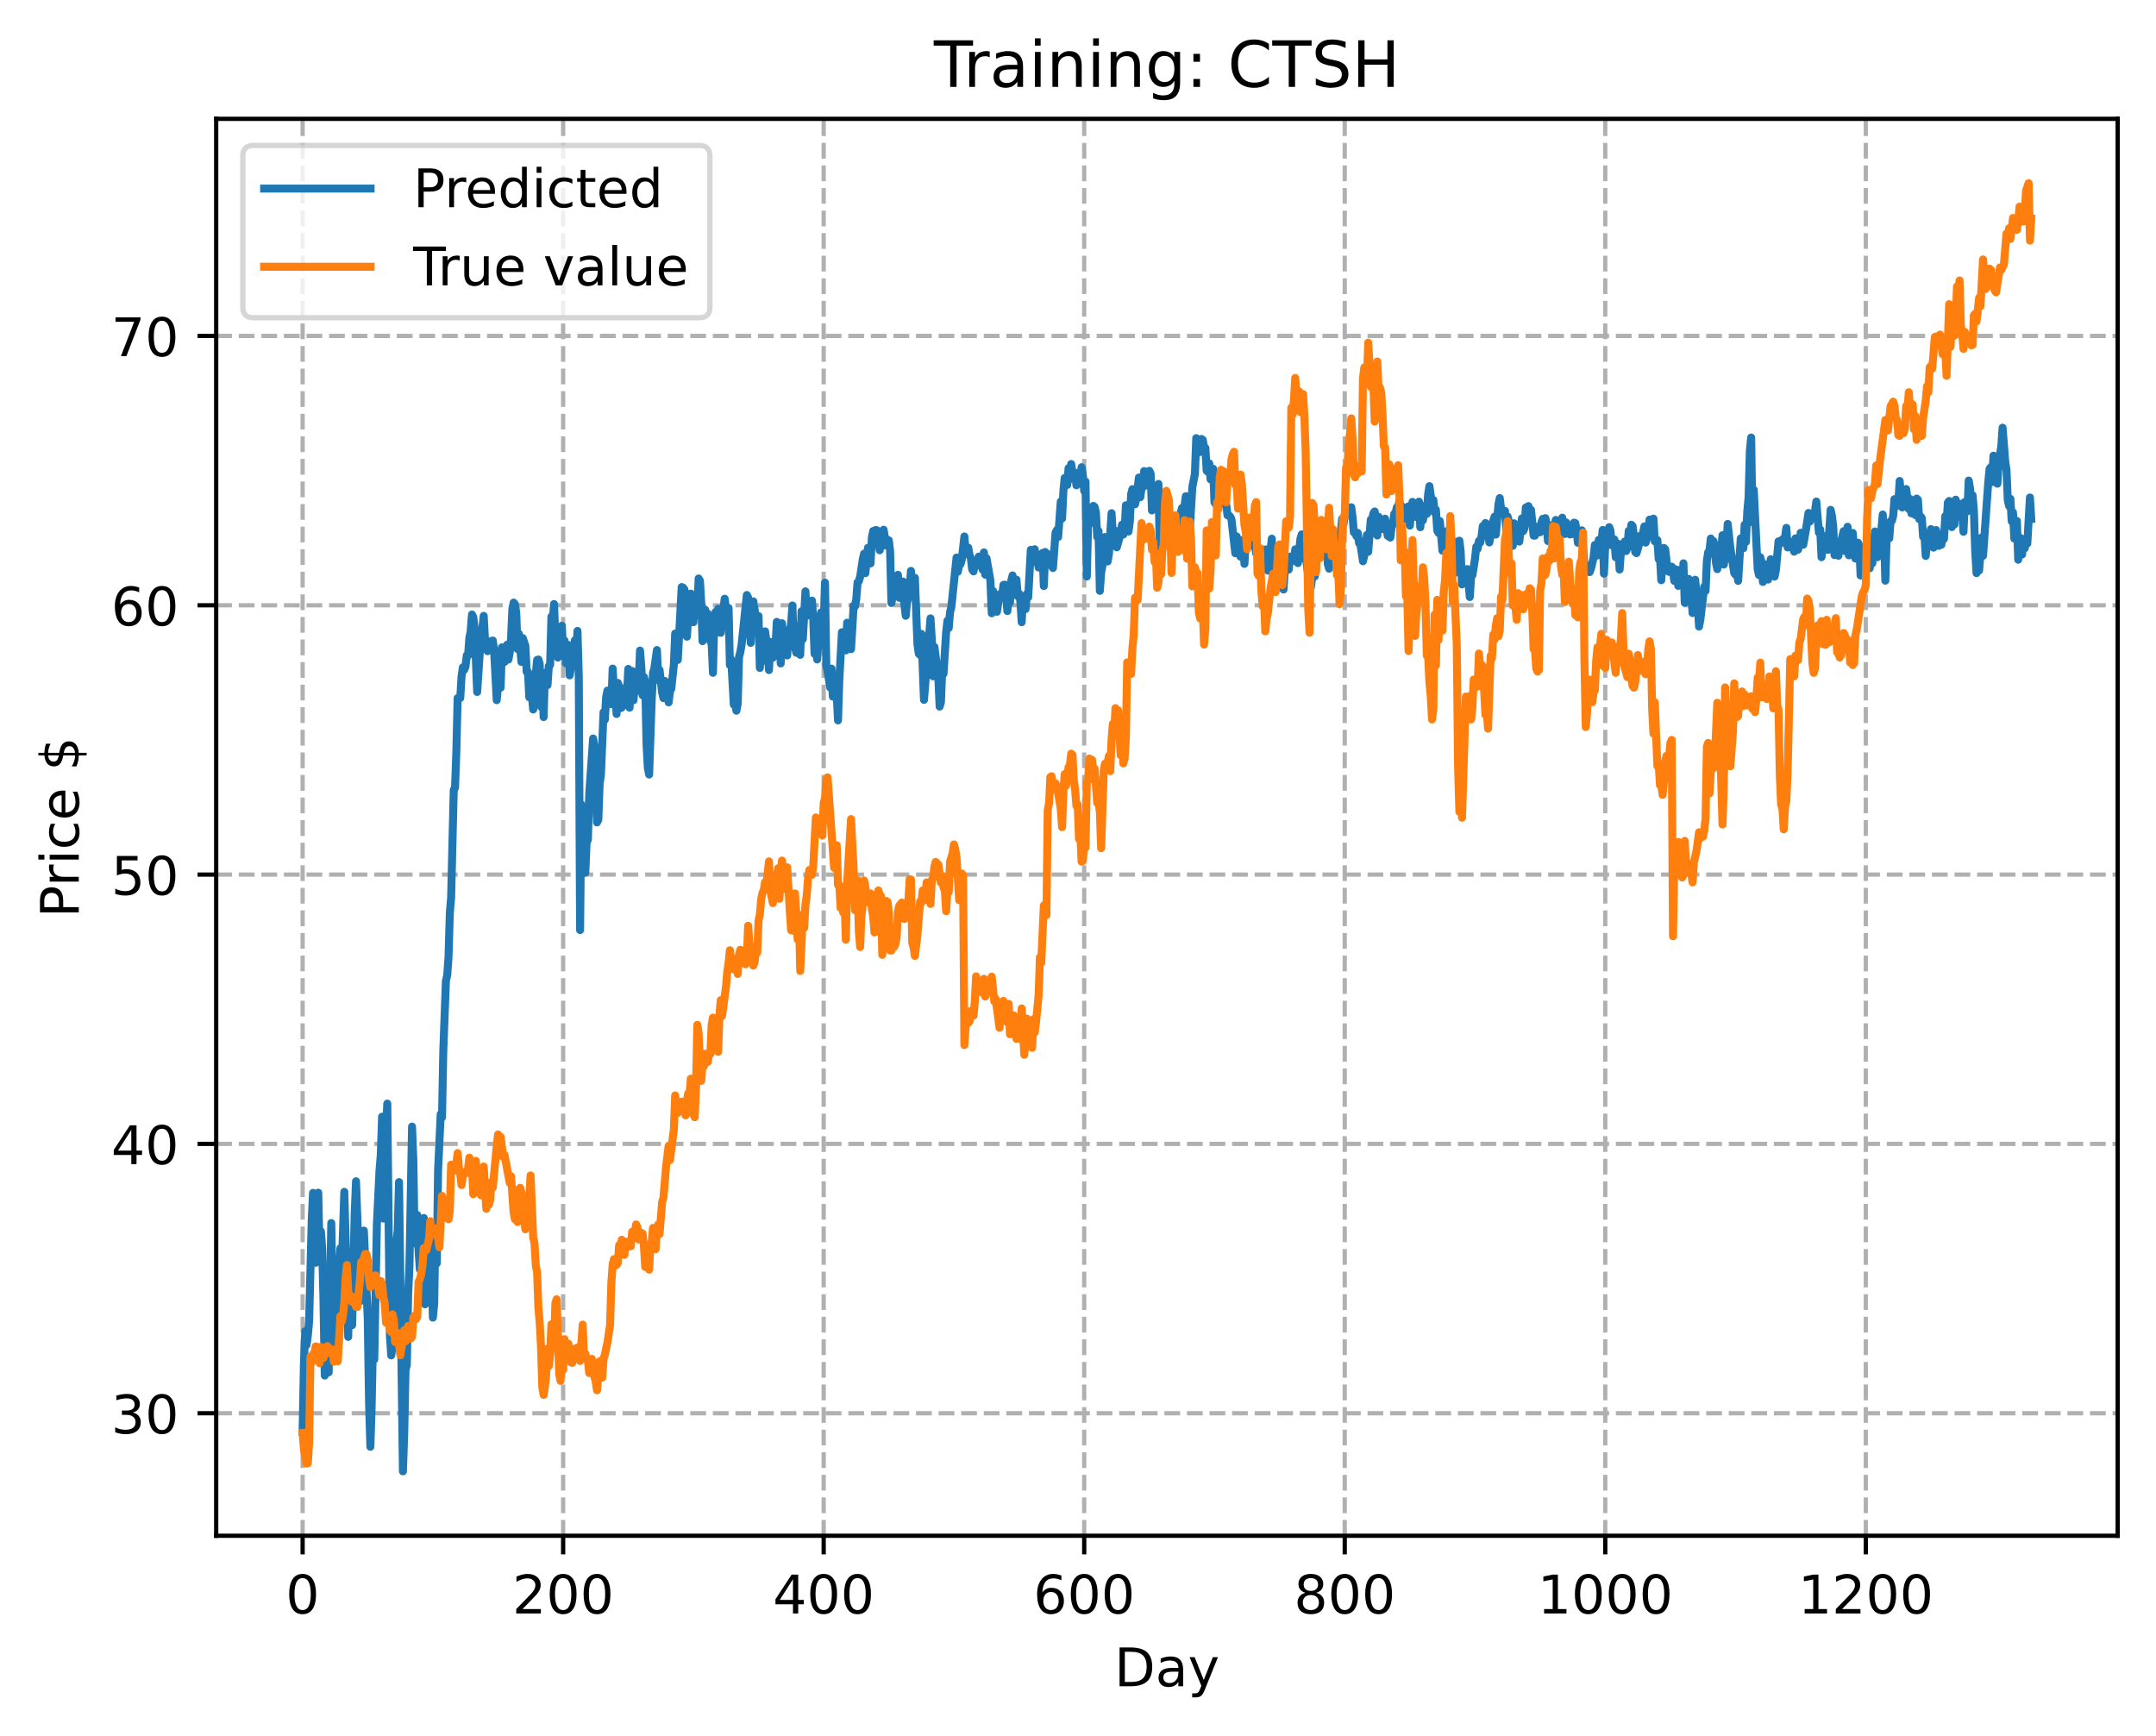 <?xml version="1.0" encoding="utf-8" standalone="no"?>
<!DOCTYPE svg PUBLIC "-//W3C//DTD SVG 1.1//EN"
  "http://www.w3.org/Graphics/SVG/1.1/DTD/svg11.dtd">
<!-- Created with matplotlib (https://matplotlib.org/) -->
<svg height="325.986pt" version="1.1" viewBox="0 0 404.923 325.986" width="404.923pt" xmlns="http://www.w3.org/2000/svg" xmlns:xlink="http://www.w3.org/1999/xlink">
 <defs>
  <style type="text/css">
*{stroke-linecap:butt;stroke-linejoin:round;}
  </style>
 </defs>
 <g id="figure_1">
  <g id="patch_1">
   <path d="M 0 325.986 
L 404.923 325.986 
L 404.923 0 
L 0 0 
z
" style="fill:#ffffff;"/>
  </g>
  <g id="axes_1">
   <g id="patch_2">
    <path d="M 40.603 288.43 
L 397.723 288.43 
L 397.723 22.318 
L 40.603 22.318 
z
" style="fill:#ffffff;"/>
   </g>
   <g id="matplotlib.axis_1">
    <g id="xtick_1">
     <g id="line2d_1">
      <path clip-path="url(#p69725014de)" d="M 56.836 288.43 
L 56.836 22.318 
" style="fill:none;stroke:#b0b0b0;stroke-dasharray:2.96,1.28;stroke-dashoffset:0;stroke-width:0.8;"/>
     </g>
     <g id="line2d_2">
      <defs>
       <path d="M 0 0 
L 0 3.5 
" id="mc41f255d40" style="stroke:#000000;stroke-width:0.8;"/>
      </defs>
      <g>
       <use style="stroke:#000000;stroke-width:0.8;" x="56.836" xlink:href="#mc41f255d40" y="288.43"/>
      </g>
     </g>
     <g id="text_1">
      <!-- 0 -->
      <defs>
       <path d="M 31.781 66.406 
Q 24.172 66.406 20.328 58.906 
Q 16.5 51.422 16.5 36.375 
Q 16.5 21.391 20.328 13.891 
Q 24.172 6.391 31.781 6.391 
Q 39.453 6.391 43.281 13.891 
Q 47.125 21.391 47.125 36.375 
Q 47.125 51.422 43.281 58.906 
Q 39.453 66.406 31.781 66.406 
z
M 31.781 74.219 
Q 44.047 74.219 50.516 64.516 
Q 56.984 54.828 56.984 36.375 
Q 56.984 17.969 50.516 8.266 
Q 44.047 -1.422 31.781 -1.422 
Q 19.531 -1.422 13.062 8.266 
Q 6.594 17.969 6.594 36.375 
Q 6.594 54.828 13.062 64.516 
Q 19.531 74.219 31.781 74.219 
z
" id="DejaVuSans-48"/>
      </defs>
      <g transform="translate(53.655 303.029)scale(0.1 -0.1)">
       <use xlink:href="#DejaVuSans-48"/>
      </g>
     </g>
    </g>
    <g id="xtick_2">
     <g id="line2d_3">
      <path clip-path="url(#p69725014de)" d="M 105.766 288.43 
L 105.766 22.318 
" style="fill:none;stroke:#b0b0b0;stroke-dasharray:2.96,1.28;stroke-dashoffset:0;stroke-width:0.8;"/>
     </g>
     <g id="line2d_4">
      <g>
       <use style="stroke:#000000;stroke-width:0.8;" x="105.766" xlink:href="#mc41f255d40" y="288.43"/>
      </g>
     </g>
     <g id="text_2">
      <!-- 200 -->
      <defs>
       <path d="M 19.188 8.297 
L 53.609 8.297 
L 53.609 0 
L 7.328 0 
L 7.328 8.297 
Q 12.938 14.109 22.625 23.891 
Q 32.328 33.688 34.812 36.531 
Q 39.547 41.844 41.422 45.531 
Q 43.312 49.219 43.312 52.781 
Q 43.312 58.594 39.234 62.25 
Q 35.156 65.922 28.609 65.922 
Q 23.969 65.922 18.812 64.312 
Q 13.672 62.703 7.812 59.422 
L 7.812 69.391 
Q 13.766 71.781 18.938 73 
Q 24.125 74.219 28.422 74.219 
Q 39.75 74.219 46.484 68.547 
Q 53.219 62.891 53.219 53.422 
Q 53.219 48.922 51.531 44.891 
Q 49.859 40.875 45.406 35.406 
Q 44.188 33.984 37.641 27.219 
Q 31.109 20.453 19.188 8.297 
z
" id="DejaVuSans-50"/>
      </defs>
      <g transform="translate(96.223 303.029)scale(0.1 -0.1)">
       <use xlink:href="#DejaVuSans-50"/>
       <use x="63.623" xlink:href="#DejaVuSans-48"/>
       <use x="127.246" xlink:href="#DejaVuSans-48"/>
      </g>
     </g>
    </g>
    <g id="xtick_3">
     <g id="line2d_5">
      <path clip-path="url(#p69725014de)" d="M 154.697 288.43 
L 154.697 22.318 
" style="fill:none;stroke:#b0b0b0;stroke-dasharray:2.96,1.28;stroke-dashoffset:0;stroke-width:0.8;"/>
     </g>
     <g id="line2d_6">
      <g>
       <use style="stroke:#000000;stroke-width:0.8;" x="154.697" xlink:href="#mc41f255d40" y="288.43"/>
      </g>
     </g>
     <g id="text_3">
      <!-- 400 -->
      <defs>
       <path d="M 37.797 64.312 
L 12.891 25.391 
L 37.797 25.391 
z
M 35.203 72.906 
L 47.609 72.906 
L 47.609 25.391 
L 58.016 25.391 
L 58.016 17.188 
L 47.609 17.188 
L 47.609 0 
L 37.797 0 
L 37.797 17.188 
L 4.891 17.188 
L 4.891 26.703 
z
" id="DejaVuSans-52"/>
      </defs>
      <g transform="translate(145.153 303.029)scale(0.1 -0.1)">
       <use xlink:href="#DejaVuSans-52"/>
       <use x="63.623" xlink:href="#DejaVuSans-48"/>
       <use x="127.246" xlink:href="#DejaVuSans-48"/>
      </g>
     </g>
    </g>
    <g id="xtick_4">
     <g id="line2d_7">
      <path clip-path="url(#p69725014de)" d="M 203.628 288.43 
L 203.628 22.318 
" style="fill:none;stroke:#b0b0b0;stroke-dasharray:2.96,1.28;stroke-dashoffset:0;stroke-width:0.8;"/>
     </g>
     <g id="line2d_8">
      <g>
       <use style="stroke:#000000;stroke-width:0.8;" x="203.628" xlink:href="#mc41f255d40" y="288.43"/>
      </g>
     </g>
     <g id="text_4">
      <!-- 600 -->
      <defs>
       <path d="M 33.016 40.375 
Q 26.375 40.375 22.484 35.828 
Q 18.609 31.297 18.609 23.391 
Q 18.609 15.531 22.484 10.953 
Q 26.375 6.391 33.016 6.391 
Q 39.656 6.391 43.531 10.953 
Q 47.406 15.531 47.406 23.391 
Q 47.406 31.297 43.531 35.828 
Q 39.656 40.375 33.016 40.375 
z
M 52.594 71.297 
L 52.594 62.312 
Q 48.875 64.062 45.094 64.984 
Q 41.312 65.922 37.594 65.922 
Q 27.828 65.922 22.672 59.328 
Q 17.531 52.734 16.797 39.406 
Q 19.672 43.656 24.016 45.922 
Q 28.375 48.188 33.594 48.188 
Q 44.578 48.188 50.953 41.516 
Q 57.328 34.859 57.328 23.391 
Q 57.328 12.156 50.688 5.359 
Q 44.047 -1.422 33.016 -1.422 
Q 20.359 -1.422 13.672 8.266 
Q 6.984 17.969 6.984 36.375 
Q 6.984 53.656 15.188 63.938 
Q 23.391 74.219 37.203 74.219 
Q 40.922 74.219 44.703 73.484 
Q 48.484 72.75 52.594 71.297 
z
" id="DejaVuSans-54"/>
      </defs>
      <g transform="translate(194.084 303.029)scale(0.1 -0.1)">
       <use xlink:href="#DejaVuSans-54"/>
       <use x="63.623" xlink:href="#DejaVuSans-48"/>
       <use x="127.246" xlink:href="#DejaVuSans-48"/>
      </g>
     </g>
    </g>
    <g id="xtick_5">
     <g id="line2d_9">
      <path clip-path="url(#p69725014de)" d="M 252.558 288.43 
L 252.558 22.318 
" style="fill:none;stroke:#b0b0b0;stroke-dasharray:2.96,1.28;stroke-dashoffset:0;stroke-width:0.8;"/>
     </g>
     <g id="line2d_10">
      <g>
       <use style="stroke:#000000;stroke-width:0.8;" x="252.558" xlink:href="#mc41f255d40" y="288.43"/>
      </g>
     </g>
     <g id="text_5">
      <!-- 800 -->
      <defs>
       <path d="M 31.781 34.625 
Q 24.75 34.625 20.719 30.859 
Q 16.703 27.094 16.703 20.516 
Q 16.703 13.922 20.719 10.156 
Q 24.75 6.391 31.781 6.391 
Q 38.812 6.391 42.859 10.172 
Q 46.922 13.969 46.922 20.516 
Q 46.922 27.094 42.891 30.859 
Q 38.875 34.625 31.781 34.625 
z
M 21.922 38.812 
Q 15.578 40.375 12.031 44.719 
Q 8.5 49.078 8.5 55.328 
Q 8.5 64.062 14.719 69.141 
Q 20.953 74.219 31.781 74.219 
Q 42.672 74.219 48.875 69.141 
Q 55.078 64.062 55.078 55.328 
Q 55.078 49.078 51.531 44.719 
Q 48 40.375 41.703 38.812 
Q 48.828 37.156 52.797 32.312 
Q 56.781 27.484 56.781 20.516 
Q 56.781 9.906 50.312 4.234 
Q 43.844 -1.422 31.781 -1.422 
Q 19.734 -1.422 13.25 4.234 
Q 6.781 9.906 6.781 20.516 
Q 6.781 27.484 10.781 32.312 
Q 14.797 37.156 21.922 38.812 
z
M 18.312 54.391 
Q 18.312 48.734 21.844 45.562 
Q 25.391 42.391 31.781 42.391 
Q 38.141 42.391 41.719 45.562 
Q 45.312 48.734 45.312 54.391 
Q 45.312 60.062 41.719 63.234 
Q 38.141 66.406 31.781 66.406 
Q 25.391 66.406 21.844 63.234 
Q 18.312 60.062 18.312 54.391 
z
" id="DejaVuSans-56"/>
      </defs>
      <g transform="translate(243.015 303.029)scale(0.1 -0.1)">
       <use xlink:href="#DejaVuSans-56"/>
       <use x="63.623" xlink:href="#DejaVuSans-48"/>
       <use x="127.246" xlink:href="#DejaVuSans-48"/>
      </g>
     </g>
    </g>
    <g id="xtick_6">
     <g id="line2d_11">
      <path clip-path="url(#p69725014de)" d="M 301.489 288.43 
L 301.489 22.318 
" style="fill:none;stroke:#b0b0b0;stroke-dasharray:2.96,1.28;stroke-dashoffset:0;stroke-width:0.8;"/>
     </g>
     <g id="line2d_12">
      <g>
       <use style="stroke:#000000;stroke-width:0.8;" x="301.489" xlink:href="#mc41f255d40" y="288.43"/>
      </g>
     </g>
     <g id="text_6">
      <!-- 1000 -->
      <defs>
       <path d="M 12.406 8.297 
L 28.516 8.297 
L 28.516 63.922 
L 10.984 60.406 
L 10.984 69.391 
L 28.422 72.906 
L 38.281 72.906 
L 38.281 8.297 
L 54.391 8.297 
L 54.391 0 
L 12.406 0 
z
" id="DejaVuSans-49"/>
      </defs>
      <g transform="translate(288.764 303.029)scale(0.1 -0.1)">
       <use xlink:href="#DejaVuSans-49"/>
       <use x="63.623" xlink:href="#DejaVuSans-48"/>
       <use x="127.246" xlink:href="#DejaVuSans-48"/>
       <use x="190.869" xlink:href="#DejaVuSans-48"/>
      </g>
     </g>
    </g>
    <g id="xtick_7">
     <g id="line2d_13">
      <path clip-path="url(#p69725014de)" d="M 350.419 288.43 
L 350.419 22.318 
" style="fill:none;stroke:#b0b0b0;stroke-dasharray:2.96,1.28;stroke-dashoffset:0;stroke-width:0.8;"/>
     </g>
     <g id="line2d_14">
      <g>
       <use style="stroke:#000000;stroke-width:0.8;" x="350.419" xlink:href="#mc41f255d40" y="288.43"/>
      </g>
     </g>
     <g id="text_7">
      <!-- 1200 -->
      <g transform="translate(337.694 303.029)scale(0.1 -0.1)">
       <use xlink:href="#DejaVuSans-49"/>
       <use x="63.623" xlink:href="#DejaVuSans-50"/>
       <use x="127.246" xlink:href="#DejaVuSans-48"/>
       <use x="190.869" xlink:href="#DejaVuSans-48"/>
      </g>
     </g>
    </g>
    <g id="text_8">
     <!-- Day -->
     <defs>
      <path d="M 19.672 64.797 
L 19.672 8.109 
L 31.594 8.109 
Q 46.688 8.109 53.688 14.938 
Q 60.688 21.781 60.688 36.531 
Q 60.688 51.172 53.688 57.984 
Q 46.688 64.797 31.594 64.797 
z
M 9.812 72.906 
L 30.078 72.906 
Q 51.266 72.906 61.172 64.094 
Q 71.094 55.281 71.094 36.531 
Q 71.094 17.672 61.125 8.828 
Q 51.172 0 30.078 0 
L 9.812 0 
z
" id="DejaVuSans-68"/>
      <path d="M 34.281 27.484 
Q 23.391 27.484 19.188 25 
Q 14.984 22.516 14.984 16.5 
Q 14.984 11.719 18.141 8.906 
Q 21.297 6.109 26.703 6.109 
Q 34.188 6.109 38.703 11.406 
Q 43.219 16.703 43.219 25.484 
L 43.219 27.484 
z
M 52.203 31.203 
L 52.203 0 
L 43.219 0 
L 43.219 8.297 
Q 40.141 3.328 35.547 0.953 
Q 30.953 -1.422 24.312 -1.422 
Q 15.922 -1.422 10.953 3.297 
Q 6 8.016 6 15.922 
Q 6 25.141 12.172 29.828 
Q 18.359 34.516 30.609 34.516 
L 43.219 34.516 
L 43.219 35.406 
Q 43.219 41.609 39.141 45 
Q 35.062 48.391 27.688 48.391 
Q 23 48.391 18.547 47.266 
Q 14.109 46.141 10.016 43.891 
L 10.016 52.203 
Q 14.938 54.109 19.578 55.047 
Q 24.219 56 28.609 56 
Q 40.484 56 46.344 49.844 
Q 52.203 43.703 52.203 31.203 
z
" id="DejaVuSans-97"/>
      <path d="M 32.172 -5.078 
Q 28.375 -14.844 24.75 -17.812 
Q 21.141 -20.797 15.094 -20.797 
L 7.906 -20.797 
L 7.906 -13.281 
L 13.188 -13.281 
Q 16.891 -13.281 18.938 -11.516 
Q 21 -9.766 23.484 -3.219 
L 25.094 0.875 
L 2.984 54.688 
L 12.5 54.688 
L 29.594 11.922 
L 46.688 54.688 
L 56.203 54.688 
z
" id="DejaVuSans-121"/>
     </defs>
     <g transform="translate(209.29 316.707)scale(0.1 -0.1)">
      <use xlink:href="#DejaVuSans-68"/>
      <use x="77.002" xlink:href="#DejaVuSans-97"/>
      <use x="138.281" xlink:href="#DejaVuSans-121"/>
     </g>
    </g>
   </g>
   <g id="matplotlib.axis_2">
    <g id="ytick_1">
     <g id="line2d_15">
      <path clip-path="url(#p69725014de)" d="M 40.603 265.42 
L 397.723 265.42 
" style="fill:none;stroke:#b0b0b0;stroke-dasharray:2.96,1.28;stroke-dashoffset:0;stroke-width:0.8;"/>
     </g>
     <g id="line2d_16">
      <defs>
       <path d="M 0 0 
L -3.5 0 
" id="m763a266f3e" style="stroke:#000000;stroke-width:0.8;"/>
      </defs>
      <g>
       <use style="stroke:#000000;stroke-width:0.8;" x="40.603" xlink:href="#m763a266f3e" y="265.42"/>
      </g>
     </g>
     <g id="text_9">
      <!-- 30 -->
      <defs>
       <path d="M 40.578 39.312 
Q 47.656 37.797 51.625 33 
Q 55.609 28.219 55.609 21.188 
Q 55.609 10.406 48.188 4.484 
Q 40.766 -1.422 27.094 -1.422 
Q 22.516 -1.422 17.656 -0.516 
Q 12.797 0.391 7.625 2.203 
L 7.625 11.719 
Q 11.719 9.328 16.594 8.109 
Q 21.484 6.891 26.812 6.891 
Q 36.078 6.891 40.938 10.547 
Q 45.797 14.203 45.797 21.188 
Q 45.797 27.641 41.281 31.266 
Q 36.766 34.906 28.719 34.906 
L 20.219 34.906 
L 20.219 43.016 
L 29.109 43.016 
Q 36.375 43.016 40.234 45.922 
Q 44.094 48.828 44.094 54.297 
Q 44.094 59.906 40.109 62.906 
Q 36.141 65.922 28.719 65.922 
Q 24.656 65.922 20.016 65.031 
Q 15.375 64.156 9.812 62.312 
L 9.812 71.094 
Q 15.438 72.656 20.344 73.438 
Q 25.25 74.219 29.594 74.219 
Q 40.828 74.219 47.359 69.109 
Q 53.906 64.016 53.906 55.328 
Q 53.906 49.266 50.438 45.094 
Q 46.969 40.922 40.578 39.312 
z
" id="DejaVuSans-51"/>
      </defs>
      <g transform="translate(20.878 269.22)scale(0.1 -0.1)">
       <use xlink:href="#DejaVuSans-51"/>
       <use x="63.623" xlink:href="#DejaVuSans-48"/>
      </g>
     </g>
    </g>
    <g id="ytick_2">
     <g id="line2d_17">
      <path clip-path="url(#p69725014de)" d="M 40.603 214.839 
L 397.723 214.839 
" style="fill:none;stroke:#b0b0b0;stroke-dasharray:2.96,1.28;stroke-dashoffset:0;stroke-width:0.8;"/>
     </g>
     <g id="line2d_18">
      <g>
       <use style="stroke:#000000;stroke-width:0.8;" x="40.603" xlink:href="#m763a266f3e" y="214.839"/>
      </g>
     </g>
     <g id="text_10">
      <!-- 40 -->
      <g transform="translate(20.878 218.638)scale(0.1 -0.1)">
       <use xlink:href="#DejaVuSans-52"/>
       <use x="63.623" xlink:href="#DejaVuSans-48"/>
      </g>
     </g>
    </g>
    <g id="ytick_3">
     <g id="line2d_19">
      <path clip-path="url(#p69725014de)" d="M 40.603 164.257 
L 397.723 164.257 
" style="fill:none;stroke:#b0b0b0;stroke-dasharray:2.96,1.28;stroke-dashoffset:0;stroke-width:0.8;"/>
     </g>
     <g id="line2d_20">
      <g>
       <use style="stroke:#000000;stroke-width:0.8;" x="40.603" xlink:href="#m763a266f3e" y="164.257"/>
      </g>
     </g>
     <g id="text_11">
      <!-- 50 -->
      <defs>
       <path d="M 10.797 72.906 
L 49.516 72.906 
L 49.516 64.594 
L 19.828 64.594 
L 19.828 46.734 
Q 21.969 47.469 24.109 47.828 
Q 26.266 48.188 28.422 48.188 
Q 40.625 48.188 47.75 41.5 
Q 54.891 34.812 54.891 23.391 
Q 54.891 11.625 47.562 5.094 
Q 40.234 -1.422 26.906 -1.422 
Q 22.312 -1.422 17.547 -0.641 
Q 12.797 0.141 7.719 1.703 
L 7.719 11.625 
Q 12.109 9.234 16.797 8.062 
Q 21.484 6.891 26.703 6.891 
Q 35.156 6.891 40.078 11.328 
Q 45.016 15.766 45.016 23.391 
Q 45.016 31 40.078 35.438 
Q 35.156 39.891 26.703 39.891 
Q 22.75 39.891 18.812 39.016 
Q 14.891 38.141 10.797 36.281 
z
" id="DejaVuSans-53"/>
      </defs>
      <g transform="translate(20.878 168.056)scale(0.1 -0.1)">
       <use xlink:href="#DejaVuSans-53"/>
       <use x="63.623" xlink:href="#DejaVuSans-48"/>
      </g>
     </g>
    </g>
    <g id="ytick_4">
     <g id="line2d_21">
      <path clip-path="url(#p69725014de)" d="M 40.603 113.676 
L 397.723 113.676 
" style="fill:none;stroke:#b0b0b0;stroke-dasharray:2.96,1.28;stroke-dashoffset:0;stroke-width:0.8;"/>
     </g>
     <g id="line2d_22">
      <g>
       <use style="stroke:#000000;stroke-width:0.8;" x="40.603" xlink:href="#m763a266f3e" y="113.676"/>
      </g>
     </g>
     <g id="text_12">
      <!-- 60 -->
      <g transform="translate(20.878 117.475)scale(0.1 -0.1)">
       <use xlink:href="#DejaVuSans-54"/>
       <use x="63.623" xlink:href="#DejaVuSans-48"/>
      </g>
     </g>
    </g>
    <g id="ytick_5">
     <g id="line2d_23">
      <path clip-path="url(#p69725014de)" d="M 40.603 63.094 
L 397.723 63.094 
" style="fill:none;stroke:#b0b0b0;stroke-dasharray:2.96,1.28;stroke-dashoffset:0;stroke-width:0.8;"/>
     </g>
     <g id="line2d_24">
      <g>
       <use style="stroke:#000000;stroke-width:0.8;" x="40.603" xlink:href="#m763a266f3e" y="63.094"/>
      </g>
     </g>
     <g id="text_13">
      <!-- 70 -->
      <defs>
       <path d="M 8.203 72.906 
L 55.078 72.906 
L 55.078 68.703 
L 28.609 0 
L 18.312 0 
L 43.219 64.594 
L 8.203 64.594 
z
" id="DejaVuSans-55"/>
      </defs>
      <g transform="translate(20.878 66.893)scale(0.1 -0.1)">
       <use xlink:href="#DejaVuSans-55"/>
       <use x="63.623" xlink:href="#DejaVuSans-48"/>
      </g>
     </g>
    </g>
    <g id="text_14">
     <!-- Price $ -->
     <defs>
      <path d="M 19.672 64.797 
L 19.672 37.406 
L 32.078 37.406 
Q 38.969 37.406 42.719 40.969 
Q 46.484 44.531 46.484 51.125 
Q 46.484 57.672 42.719 61.234 
Q 38.969 64.797 32.078 64.797 
z
M 9.812 72.906 
L 32.078 72.906 
Q 44.344 72.906 50.609 67.359 
Q 56.891 61.812 56.891 51.125 
Q 56.891 40.328 50.609 34.812 
Q 44.344 29.297 32.078 29.297 
L 19.672 29.297 
L 19.672 0 
L 9.812 0 
z
" id="DejaVuSans-80"/>
      <path d="M 41.109 46.297 
Q 39.594 47.172 37.812 47.578 
Q 36.031 48 33.891 48 
Q 26.266 48 22.188 43.047 
Q 18.109 38.094 18.109 28.812 
L 18.109 0 
L 9.078 0 
L 9.078 54.688 
L 18.109 54.688 
L 18.109 46.188 
Q 20.953 51.172 25.484 53.578 
Q 30.031 56 36.531 56 
Q 37.453 56 38.578 55.875 
Q 39.703 55.766 41.062 55.516 
z
" id="DejaVuSans-114"/>
      <path d="M 9.422 54.688 
L 18.406 54.688 
L 18.406 0 
L 9.422 0 
z
M 9.422 75.984 
L 18.406 75.984 
L 18.406 64.594 
L 9.422 64.594 
z
" id="DejaVuSans-105"/>
      <path d="M 48.781 52.594 
L 48.781 44.188 
Q 44.969 46.297 41.141 47.344 
Q 37.312 48.391 33.406 48.391 
Q 24.656 48.391 19.812 42.844 
Q 14.984 37.312 14.984 27.297 
Q 14.984 17.281 19.812 11.734 
Q 24.656 6.203 33.406 6.203 
Q 37.312 6.203 41.141 7.25 
Q 44.969 8.297 48.781 10.406 
L 48.781 2.094 
Q 45.016 0.344 40.984 -0.531 
Q 36.969 -1.422 32.422 -1.422 
Q 20.062 -1.422 12.781 6.344 
Q 5.516 14.109 5.516 27.297 
Q 5.516 40.672 12.859 48.328 
Q 20.219 56 33.016 56 
Q 37.156 56 41.109 55.141 
Q 45.062 54.297 48.781 52.594 
z
" id="DejaVuSans-99"/>
      <path d="M 56.203 29.594 
L 56.203 25.203 
L 14.891 25.203 
Q 15.484 15.922 20.484 11.062 
Q 25.484 6.203 34.422 6.203 
Q 39.594 6.203 44.453 7.469 
Q 49.312 8.734 54.109 11.281 
L 54.109 2.781 
Q 49.266 0.734 44.188 -0.344 
Q 39.109 -1.422 33.891 -1.422 
Q 20.797 -1.422 13.156 6.188 
Q 5.516 13.812 5.516 26.812 
Q 5.516 40.234 12.766 48.109 
Q 20.016 56 32.328 56 
Q 43.359 56 49.781 48.891 
Q 56.203 41.797 56.203 29.594 
z
M 47.219 32.234 
Q 47.125 39.594 43.094 43.984 
Q 39.062 48.391 32.422 48.391 
Q 24.906 48.391 20.391 44.141 
Q 15.875 39.891 15.188 32.172 
z
" id="DejaVuSans-101"/>
      <path id="DejaVuSans-32"/>
      <path d="M 33.797 -14.703 
L 28.906 -14.703 
L 28.859 0 
Q 23.734 0.094 18.609 1.188 
Q 13.484 2.297 8.297 4.5 
L 8.297 13.281 
Q 13.281 10.156 18.375 8.562 
Q 23.484 6.984 28.906 6.938 
L 28.906 29.203 
Q 18.109 30.953 13.203 35.156 
Q 8.297 39.359 8.297 46.688 
Q 8.297 54.641 13.625 59.219 
Q 18.953 63.812 28.906 64.5 
L 28.906 75.984 
L 33.797 75.984 
L 33.797 64.656 
Q 38.328 64.453 42.578 63.688 
Q 46.828 62.938 50.875 61.625 
L 50.875 53.078 
Q 46.828 55.125 42.547 56.25 
Q 38.281 57.375 33.797 57.562 
L 33.797 36.719 
Q 44.875 35.016 50.094 30.609 
Q 55.328 26.219 55.328 18.609 
Q 55.328 10.359 49.781 5.594 
Q 44.234 0.828 33.797 0.094 
z
M 28.906 37.594 
L 28.906 57.625 
Q 23.25 56.984 20.266 54.391 
Q 17.281 51.812 17.281 47.516 
Q 17.281 43.312 20.031 40.969 
Q 22.797 38.625 28.906 37.594 
z
M 33.797 28.219 
L 33.797 7.078 
Q 39.984 7.906 43.141 10.594 
Q 46.297 13.281 46.297 17.672 
Q 46.297 21.969 43.281 24.5 
Q 40.281 27.047 33.797 28.219 
z
" id="DejaVuSans-36"/>
     </defs>
     <g transform="translate(14.798 172.342)rotate(-90)scale(0.1 -0.1)">
      <use xlink:href="#DejaVuSans-80"/>
      <use x="58.553" xlink:href="#DejaVuSans-114"/>
      <use x="99.666" xlink:href="#DejaVuSans-105"/>
      <use x="127.449" xlink:href="#DejaVuSans-99"/>
      <use x="182.43" xlink:href="#DejaVuSans-101"/>
      <use x="243.953" xlink:href="#DejaVuSans-32"/>
      <use x="275.74" xlink:href="#DejaVuSans-36"/>
     </g>
    </g>
   </g>
   <g id="line2d_25">
    <path clip-path="url(#p69725014de)" d="M 56.836 268.903 
L 57.081 256.045 
L 57.325 250.008 
L 57.57 252.604 
L 57.814 250.841 
L 58.059 248.099 
L 58.548 229.064 
L 58.793 224.041 
L 59.038 227.073 
L 59.282 237.167 
L 59.772 224.007 
L 60.016 234.953 
L 60.261 231.247 
L 60.506 234.444 
L 60.75 244.028 
L 60.995 258.35 
L 61.484 255.875 
L 61.729 257.748 
L 62.218 229.703 
L 62.463 243.318 
L 62.708 246.537 
L 63.197 254.767 
L 63.441 242.388 
L 63.931 234.426 
L 64.175 238.607 
L 64.665 223.844 
L 65.399 251.078 
L 65.643 239.695 
L 65.888 242.887 
L 66.133 248.887 
L 66.622 227.743 
L 66.867 221.858 
L 67.356 235.567 
L 67.601 233.928 
L 67.845 244.295 
L 68.335 231.126 
L 68.824 242.045 
L 69.069 247.731 
L 69.313 263.385 
L 69.558 271.72 
L 69.802 263.998 
L 70.047 251.732 
L 70.292 255.334 
L 70.781 229.933 
L 71.27 219.894 
L 71.515 216.913 
L 71.76 209.729 
L 72.004 228.87 
L 72.249 225.678 
L 72.494 212.577 
L 72.738 207.272 
L 73.228 250.764 
L 73.472 254.565 
L 73.717 252.995 
L 73.962 238.564 
L 74.206 247.867 
L 74.451 233.295 
L 74.696 231.123 
L 74.94 222.014 
L 75.674 276.334 
L 75.919 269.072 
L 76.163 257.253 
L 76.408 256.393 
L 76.653 243.13 
L 76.897 237.851 
L 77.387 211.592 
L 77.631 217.906 
L 77.876 233.509 
L 78.121 232.845 
L 78.365 228.19 
L 78.61 234.881 
L 78.855 238.422 
L 79.099 238.677 
L 79.344 236.314 
L 79.589 228.752 
L 79.833 244.965 
L 80.078 236.426 
L 80.323 241.082 
L 80.567 238.006 
L 80.812 231.857 
L 81.056 236.715 
L 81.301 247.467 
L 81.546 244.886 
L 81.79 230.025 
L 82.035 237.262 
L 82.28 219.759 
L 82.769 209.236 
L 83.014 209.865 
L 83.258 197.346 
L 83.748 184.225 
L 83.992 183.145 
L 84.237 179.724 
L 84.482 171.491 
L 84.726 168.581 
L 85.216 148.375 
L 85.46 147.928 
L 85.705 141.265 
L 85.95 131.103 
L 86.439 131.095 
L 86.684 127.05 
L 86.928 125.337 
L 87.173 125.81 
L 87.417 125.229 
L 87.662 123.091 
L 87.907 123.133 
L 88.151 119.807 
L 88.396 118.568 
L 88.641 115.414 
L 88.885 115.869 
L 89.13 117.975 
L 89.619 129.958 
L 90.109 122.494 
L 90.843 115.669 
L 91.087 120.156 
L 91.332 120.604 
L 91.577 122.297 
L 91.821 122.091 
L 92.066 121.713 
L 92.311 120.369 
L 92.555 120.308 
L 92.8 122.177 
L 93.289 131.502 
L 93.534 128.822 
L 93.778 127.45 
L 94.023 129.154 
L 94.268 121.581 
L 94.512 121.661 
L 94.757 124.321 
L 95.002 123.158 
L 95.246 121.088 
L 95.491 123.876 
L 95.736 122.464 
L 95.98 119.946 
L 96.225 114.398 
L 96.47 113.18 
L 96.714 113.472 
L 96.959 115.123 
L 97.204 121.901 
L 97.448 119.02 
L 97.938 124.322 
L 98.182 119.836 
L 98.672 121.317 
L 98.916 126.186 
L 99.161 126.175 
L 99.405 130.96 
L 99.65 128.02 
L 100.139 133.251 
L 100.384 131.934 
L 100.629 126.643 
L 100.873 123.946 
L 101.118 123.87 
L 101.363 124.72 
L 101.607 132.728 
L 101.852 126.982 
L 102.097 134.674 
L 102.341 126.364 
L 102.586 127.161 
L 102.831 128.672 
L 103.075 125.086 
L 103.32 124.866 
L 103.565 115.8 
L 103.809 116.719 
L 104.054 113.448 
L 104.299 119.698 
L 104.543 118.939 
L 104.788 123.499 
L 105.032 119.266 
L 105.522 117.525 
L 105.766 122.74 
L 106.011 120.294 
L 106.256 124.565 
L 106.5 122.128 
L 106.745 121.127 
L 106.99 126.839 
L 107.234 125.245 
L 107.479 122.079 
L 107.724 124.33 
L 107.968 120.249 
L 108.213 122.959 
L 108.458 118.49 
L 108.702 127.118 
L 108.947 174.673 
L 109.192 151.132 
L 109.436 161.875 
L 109.681 160.675 
L 109.926 163.901 
L 110.17 158.25 
L 110.415 157.717 
L 110.66 149.203 
L 111.393 138.698 
L 111.638 140.251 
L 112.127 154.462 
L 112.372 153.965 
L 112.617 147.199 
L 112.861 145.506 
L 113.351 133.761 
L 113.595 135.187 
L 113.84 130.925 
L 114.085 129.705 
L 114.329 130.24 
L 114.574 130.104 
L 114.819 132.254 
L 115.063 125.564 
L 115.308 130.007 
L 115.553 129.551 
L 115.797 134.097 
L 116.042 128.264 
L 116.287 128.969 
L 116.531 133.007 
L 116.776 132.886 
L 117.02 130.977 
L 117.51 129.126 
L 117.754 130.411 
L 117.999 125.624 
L 118.244 132.91 
L 118.488 126.873 
L 118.733 126.026 
L 118.978 131.534 
L 119.222 128.74 
L 119.467 129.838 
L 119.712 129.721 
L 119.956 128.034 
L 120.201 122.184 
L 120.446 125.281 
L 120.69 130.586 
L 120.935 127.137 
L 121.18 128.129 
L 121.424 139.656 
L 121.669 144.23 
L 121.914 145.464 
L 122.403 131.327 
L 122.648 126.351 
L 122.892 125.515 
L 123.381 122.086 
L 123.626 127.724 
L 123.871 125.827 
L 124.36 130.088 
L 124.605 131.128 
L 124.849 127.889 
L 125.094 129.084 
L 125.339 128.631 
L 125.583 131.91 
L 125.828 129.784 
L 126.073 129.369 
L 126.562 124.83 
L 126.807 118.988 
L 127.051 120.013 
L 127.296 123.943 
L 128.03 110.259 
L 128.275 110.34 
L 128.519 110.655 
L 128.764 111.848 
L 129.008 119.578 
L 129.253 115.805 
L 129.498 114.686 
L 129.742 111.492 
L 129.987 113.561 
L 130.232 116.859 
L 130.476 113.704 
L 130.721 112.769 
L 130.966 114.653 
L 131.21 108.65 
L 131.455 109.065 
L 131.7 113.124 
L 131.944 120.413 
L 132.189 116.31 
L 132.434 114.5 
L 132.678 116.658 
L 132.923 115.248 
L 133.412 120.43 
L 133.657 120.896 
L 133.902 126.361 
L 134.146 116.625 
L 134.391 114.923 
L 134.636 118.794 
L 134.88 114.352 
L 135.125 114.399 
L 135.369 118.844 
L 136.103 112.45 
L 136.348 114.313 
L 136.837 114.191 
L 137.082 124.905 
L 137.327 123.854 
L 137.816 132.339 
L 138.061 132.015 
L 138.305 133.483 
L 138.55 132.175 
L 138.795 123.38 
L 139.039 122.496 
L 139.284 121.041 
L 140.263 111.75 
L 140.507 112.219 
L 140.996 120.733 
L 141.241 114.247 
L 141.486 112.944 
L 142.22 117.741 
L 142.464 115.703 
L 142.709 125.452 
L 142.954 122.107 
L 143.198 124.174 
L 143.688 118.574 
L 144.177 122.013 
L 144.422 125.847 
L 144.666 120.557 
L 144.911 122.85 
L 145.156 123.519 
L 145.645 121.354 
L 145.89 116.789 
L 146.134 117.612 
L 146.379 117.253 
L 146.624 124.602 
L 146.868 117.045 
L 147.113 122.084 
L 147.357 119.085 
L 147.847 123.106 
L 148.091 118.354 
L 148.336 118.471 
L 148.581 117.161 
L 148.825 113.712 
L 149.07 121.271 
L 149.315 121.558 
L 149.559 122.595 
L 149.804 122.648 
L 150.049 117.509 
L 150.293 122.988 
L 150.538 114.796 
L 150.783 120.048 
L 151.272 111.066 
L 151.517 115.668 
L 151.761 113.677 
L 152.006 115.214 
L 152.251 114.977 
L 152.495 112.808 
L 152.74 116.371 
L 152.984 122.802 
L 153.229 119.234 
L 153.474 123.859 
L 153.963 116.199 
L 154.208 115.017 
L 154.452 117.493 
L 154.697 117.377 
L 154.942 109.432 
L 155.186 124.907 
L 155.431 126.074 
L 155.92 129.127 
L 156.165 125.57 
L 156.41 130.828 
L 156.654 126.699 
L 156.899 129.959 
L 157.144 130.477 
L 157.388 135.3 
L 157.633 127.721 
L 158.122 118.74 
L 158.367 120.373 
L 158.612 119.383 
L 158.856 122.154 
L 159.101 116.958 
L 159.345 121.424 
L 159.59 118.9 
L 159.835 121.921 
L 160.324 113.738 
L 160.569 113.91 
L 160.813 112.595 
L 161.058 109.376 
L 161.303 109.157 
L 161.547 108.308 
L 162.037 105.076 
L 162.281 103.985 
L 162.526 107.646 
L 163.015 102.879 
L 163.26 103.61 
L 163.505 105.818 
L 163.749 100.906 
L 163.994 99.726 
L 164.239 100.313 
L 164.483 99.542 
L 164.728 99.617 
L 164.972 101.108 
L 165.217 103.343 
L 165.462 100.769 
L 165.706 102.571 
L 165.951 99.495 
L 166.44 102.415 
L 166.685 101.371 
L 166.93 101.487 
L 167.174 103.479 
L 167.419 113.255 
L 168.153 109.372 
L 168.398 109 
L 168.642 107.963 
L 168.887 112.26 
L 169.132 110.512 
L 169.376 112.434 
L 169.621 109.225 
L 169.866 113.604 
L 170.11 115.649 
L 170.355 113.07 
L 170.6 112.195 
L 170.844 110.287 
L 171.089 107.225 
L 171.333 110.56 
L 171.578 109.051 
L 171.823 108.526 
L 172.312 121.006 
L 172.557 122.768 
L 172.801 123.008 
L 173.046 119.045 
L 173.535 131.443 
L 174.759 116.139 
L 175.003 120.062 
L 175.248 127.021 
L 175.493 121.495 
L 176.227 127.14 
L 176.471 132.707 
L 176.716 131.9 
L 176.96 125.766 
L 177.205 126.55 
L 177.694 118.787 
L 177.939 116.573 
L 178.184 117.946 
L 178.428 114.986 
L 178.673 114.045 
L 179.162 109.339 
L 179.652 104.709 
L 179.896 107.383 
L 180.141 106.079 
L 180.386 105.976 
L 180.63 105.149 
L 181.12 100.753 
L 181.364 103.518 
L 181.609 102.962 
L 181.854 102.861 
L 182.098 104.282 
L 182.343 104.908 
L 182.588 106.96 
L 182.832 107.314 
L 183.077 105.886 
L 183.321 105.381 
L 183.566 106.21 
L 183.811 104.538 
L 184.055 104.778 
L 184.3 105.413 
L 184.545 106.986 
L 184.789 103.748 
L 185.034 107.924 
L 185.279 104.842 
L 186.013 109.06 
L 186.257 115.181 
L 186.502 110.983 
L 186.747 114.798 
L 186.991 114.206 
L 187.236 114.899 
L 187.725 111.605 
L 187.97 111.903 
L 188.215 111.874 
L 188.459 109.855 
L 188.704 109.805 
L 188.948 111.808 
L 189.193 114.769 
L 189.438 112.172 
L 189.682 113.184 
L 189.927 109.056 
L 190.172 108.078 
L 190.661 111.703 
L 190.906 108.876 
L 191.15 111.974 
L 191.395 111.477 
L 191.64 113.005 
L 191.884 116.857 
L 192.129 112.202 
L 192.374 111.962 
L 192.618 114.386 
L 192.863 111.538 
L 193.108 112.192 
L 193.597 103.269 
L 193.842 105.585 
L 194.086 105.261 
L 194.331 103.158 
L 194.575 104.558 
L 194.82 104.836 
L 195.065 106.58 
L 195.309 106.427 
L 195.799 103.859 
L 196.043 110.073 
L 196.288 103.669 
L 196.533 105.462 
L 196.777 104.044 
L 197.022 105.694 
L 197.267 104.833 
L 197.511 106.247 
L 197.756 106.679 
L 198.245 100.037 
L 198.49 99.546 
L 198.735 100.861 
L 199.224 94.199 
L 199.469 97.389 
L 199.713 92.278 
L 199.958 89.77 
L 200.203 90.294 
L 200.447 91.082 
L 200.692 87.917 
L 200.936 90.003 
L 201.181 87.149 
L 201.426 89.147 
L 201.67 89.169 
L 201.915 88.762 
L 202.16 91.139 
L 202.404 89.162 
L 202.649 89.035 
L 202.894 89.973 
L 203.138 87.75 
L 203.383 89.308 
L 203.628 92.217 
L 203.872 90.441 
L 204.117 108.28 
L 204.362 98.184 
L 204.606 98.435 
L 204.851 97.762 
L 205.096 98.057 
L 205.34 95.014 
L 205.585 95.204 
L 205.83 96.272 
L 206.074 100.849 
L 206.319 99.742 
L 206.563 110.973 
L 206.808 107.545 
L 207.297 104.899 
L 207.542 100.859 
L 208.031 105.442 
L 208.276 103.998 
L 208.765 96.381 
L 209.01 100.484 
L 209.255 99.793 
L 209.499 99.694 
L 209.744 102.8 
L 210.478 100.207 
L 210.723 98.542 
L 210.967 100.398 
L 211.212 99.862 
L 211.457 94.898 
L 211.701 99.224 
L 211.946 99.828 
L 212.191 97.995 
L 212.435 92.827 
L 212.68 91.871 
L 213.169 94.713 
L 213.414 93.64 
L 213.903 89.686 
L 214.148 93.389 
L 214.392 91.694 
L 214.637 91.525 
L 214.882 88.479 
L 215.126 89.993 
L 215.371 88.948 
L 215.616 91.219 
L 215.86 88.427 
L 216.105 88.938 
L 216.35 95.868 
L 216.594 91.451 
L 217.084 92.974 
L 217.328 93.321 
L 217.573 90.891 
L 217.818 103.086 
L 218.062 96.202 
L 218.307 99.679 
L 218.551 96.135 
L 218.796 97.168 
L 219.041 101.065 
L 219.285 102.127 
L 219.53 98.662 
L 219.775 101.729 
L 220.019 100.852 
L 220.264 102.912 
L 220.509 102.285 
L 220.753 100.356 
L 220.998 101.263 
L 221.243 98.551 
L 221.977 95.428 
L 222.221 96.238 
L 222.466 95.01 
L 222.711 93.191 
L 222.955 96.897 
L 223.2 96.317 
L 223.445 99.738 
L 223.934 91.477 
L 224.423 88.984 
L 224.668 82.291 
L 224.912 82.481 
L 225.157 84.988 
L 225.402 82.92 
L 225.646 82.442 
L 225.891 82.617 
L 226.136 84.009 
L 226.38 84.129 
L 226.625 88.405 
L 226.87 88.636 
L 227.114 87.034 
L 227.359 90.034 
L 227.604 88.257 
L 227.848 88.045 
L 228.093 94.337 
L 228.338 94.688 
L 228.582 91.988 
L 228.827 92.509 
L 229.072 94.042 
L 229.316 93.519 
L 229.561 94.612 
L 229.806 93.271 
L 230.05 94.394 
L 230.295 94.734 
L 230.539 96.784 
L 230.784 96.788 
L 231.029 97.014 
L 231.273 97.483 
L 232.007 103.913 
L 232.252 100.735 
L 232.741 102.159 
L 232.986 104.55 
L 233.231 101.447 
L 233.475 102.078 
L 233.72 105.902 
L 233.965 101.577 
L 234.209 101.991 
L 234.454 100.345 
L 234.699 101.586 
L 234.943 100.729 
L 235.433 102.615 
L 235.677 102.015 
L 235.922 103.956 
L 236.167 103.045 
L 236.411 102.984 
L 236.656 105.505 
L 236.9 105.018 
L 237.145 105.288 
L 237.39 103.243 
L 237.879 103.198 
L 238.124 107.167 
L 238.368 105.603 
L 238.858 101.167 
L 239.102 108.54 
L 239.347 104.107 
L 239.592 104.469 
L 239.836 108.902 
L 240.081 104.212 
L 240.326 105.75 
L 240.57 109.35 
L 240.815 107.68 
L 241.06 110.72 
L 241.304 106.876 
L 241.549 106.793 
L 241.794 105.22 
L 242.038 106.975 
L 242.283 104.532 
L 242.527 104.544 
L 242.772 105.216 
L 243.017 105.31 
L 243.261 103.173 
L 243.751 105.752 
L 244.24 101.166 
L 244.485 100.363 
L 244.729 100.51 
L 244.974 104.957 
L 245.219 104.26 
L 245.708 108.219 
L 245.953 107.046 
L 246.197 110.314 
L 246.442 108.54 
L 246.687 108.084 
L 246.931 108.264 
L 247.176 104.414 
L 247.421 102.888 
L 247.665 103.605 
L 247.91 103.08 
L 248.155 102.958 
L 248.399 103.159 
L 248.644 101.522 
L 248.888 99.004 
L 249.133 100.56 
L 249.378 105.914 
L 249.622 106.803 
L 250.112 103.89 
L 250.601 104.765 
L 250.846 104.427 
L 251.09 103.013 
L 251.335 104.242 
L 251.58 102.507 
L 252.069 97.435 
L 252.314 98.417 
L 252.803 95.251 
L 253.048 96.069 
L 253.292 95.309 
L 253.537 96.774 
L 253.782 95.268 
L 254.026 97.089 
L 254.271 99.995 
L 254.515 99.917 
L 254.76 100.708 
L 255.005 100.086 
L 255.249 102.01 
L 255.494 102.149 
L 255.983 105.406 
L 256.473 103.288 
L 256.717 100.47 
L 256.962 103.642 
L 257.451 97.593 
L 257.696 97.59 
L 257.941 96.384 
L 258.185 96.062 
L 258.43 97.885 
L 258.675 100.571 
L 258.919 97.063 
L 259.164 97.76 
L 259.409 99.402 
L 259.653 97.887 
L 259.898 97.944 
L 260.143 97.415 
L 260.632 100.633 
L 261.121 100.962 
L 261.366 98.889 
L 261.61 98.557 
L 261.855 96.505 
L 262.1 96.395 
L 262.344 95.284 
L 262.589 95.198 
L 262.834 94.067 
L 263.078 97.765 
L 263.323 95.101 
L 263.568 97.367 
L 263.812 95.592 
L 264.057 97.475 
L 264.302 96.607 
L 264.546 95.093 
L 264.791 98.714 
L 265.036 95.69 
L 265.28 94.261 
L 265.525 95.31 
L 265.77 95.329 
L 266.014 97.116 
L 266.259 94.854 
L 266.503 94.219 
L 266.748 99.023 
L 266.993 96.201 
L 267.237 97.729 
L 267.727 94.904 
L 267.971 96.52 
L 268.216 92.857 
L 268.461 91.301 
L 268.705 93.064 
L 268.95 95.773 
L 269.195 93.887 
L 269.439 96.289 
L 269.684 95.742 
L 269.929 99.649 
L 270.173 100.088 
L 270.418 97.857 
L 270.907 103.419 
L 271.152 102.067 
L 271.397 99.937 
L 271.641 99.786 
L 271.886 99.928 
L 272.131 101.778 
L 272.375 99.529 
L 272.62 105.51 
L 272.864 105.429 
L 273.109 107.717 
L 273.598 101.753 
L 273.843 103.782 
L 274.088 101.552 
L 274.332 103.554 
L 274.577 109.76 
L 275.066 109.213 
L 275.311 107.333 
L 275.556 106.881 
L 276.045 112.132 
L 276.29 108.327 
L 276.534 108.035 
L 277.024 104.929 
L 277.268 102.674 
L 277.513 103.091 
L 277.758 101.603 
L 278.002 101.902 
L 278.247 100.732 
L 278.491 98.795 
L 278.736 99.402 
L 278.981 98.234 
L 279.225 100.658 
L 279.47 99.72 
L 279.715 101.882 
L 279.959 100.648 
L 280.204 98.567 
L 280.693 97.044 
L 280.938 100.402 
L 281.427 94.733 
L 281.672 93.539 
L 281.917 95.543 
L 282.406 95.924 
L 282.651 95.96 
L 282.895 99.362 
L 283.14 96.998 
L 283.385 97.884 
L 283.629 102.461 
L 283.874 102.016 
L 284.118 102.524 
L 284.363 98.282 
L 284.608 99.075 
L 284.852 99.428 
L 285.097 99.248 
L 285.342 101.719 
L 285.831 97.366 
L 286.076 99.757 
L 286.32 99.175 
L 286.565 95.309 
L 286.81 96.066 
L 287.054 95.052 
L 287.299 96.136 
L 287.544 95.765 
L 288.033 100.595 
L 288.278 100.597 
L 288.522 98.928 
L 288.767 100.051 
L 289.012 99.882 
L 289.256 99.967 
L 289.501 98.098 
L 289.746 97.447 
L 289.99 99.674 
L 290.235 97.31 
L 290.479 98.335 
L 290.724 101.61 
L 290.969 98.631 
L 291.213 100.81 
L 291.458 98.911 
L 291.703 99.514 
L 292.192 97.652 
L 292.681 101.716 
L 293.171 99.488 
L 293.415 97.226 
L 293.66 99.279 
L 293.905 100.292 
L 294.149 98.126 
L 294.394 99.98 
L 294.639 100.052 
L 294.883 100.382 
L 295.128 99.721 
L 295.373 100.29 
L 295.617 98.163 
L 295.862 98.248 
L 296.106 99.624 
L 296.351 101.937 
L 296.596 100.022 
L 296.84 101.253 
L 297.085 99.599 
L 297.574 106.319 
L 297.819 106.131 
L 298.308 107.23 
L 298.553 107.454 
L 298.798 106.823 
L 299.287 104.754 
L 299.532 102.35 
L 299.776 104.407 
L 300.021 103.465 
L 300.266 101.396 
L 300.51 104.274 
L 301 99.542 
L 301.244 107.751 
L 301.489 102.373 
L 301.734 101.399 
L 301.978 102.085 
L 302.223 99.008 
L 302.467 99.627 
L 302.712 102.416 
L 302.957 102.274 
L 303.201 101.326 
L 303.446 104.657 
L 303.691 102.328 
L 303.935 102.133 
L 304.18 106.968 
L 304.425 103.665 
L 304.669 103.316 
L 305.159 101.693 
L 305.403 103.497 
L 305.648 102.963 
L 305.893 99.701 
L 306.137 101.183 
L 306.382 98.558 
L 306.627 98.806 
L 306.871 100.701 
L 307.116 103.688 
L 307.361 103.881 
L 307.85 102.206 
L 308.094 100.605 
L 308.339 100.872 
L 308.584 100.104 
L 308.828 98.87 
L 309.073 101.906 
L 309.318 101.096 
L 309.562 99.687 
L 309.807 97.582 
L 310.296 99.686 
L 310.541 97.408 
L 310.786 101.658 
L 311.03 101.85 
L 311.275 101.429 
L 311.52 105.011 
L 311.764 104.641 
L 312.009 108.969 
L 312.254 103.493 
L 312.498 102.905 
L 312.743 103.163 
L 313.232 107.266 
L 313.477 107.407 
L 313.722 106.738 
L 313.966 106.428 
L 314.211 107.24 
L 314.455 109.104 
L 314.7 106.917 
L 314.945 107.289 
L 315.189 110.034 
L 315.434 107.056 
L 315.923 109.674 
L 316.168 105.797 
L 316.413 113.215 
L 316.657 112.517 
L 316.902 112.891 
L 317.147 108.722 
L 317.391 109.73 
L 317.636 111.649 
L 317.881 115.131 
L 318.125 110.118 
L 318.37 108.881 
L 318.859 113.708 
L 319.104 117.677 
L 319.349 116.337 
L 320.082 110.176 
L 320.327 110.962 
L 320.572 105.327 
L 320.816 103.719 
L 321.061 103.434 
L 321.306 101.143 
L 321.55 103.279 
L 321.795 101.607 
L 322.04 102.44 
L 322.284 105.721 
L 322.529 106.897 
L 322.774 104.648 
L 323.018 105.896 
L 323.508 100.512 
L 323.752 106.038 
L 323.997 104.684 
L 324.242 102.286 
L 324.486 98.399 
L 324.976 102.9 
L 325.71 107.649 
L 325.954 107.947 
L 326.199 107.143 
L 326.443 109.094 
L 326.933 101.12 
L 327.422 102.971 
L 327.667 98.549 
L 327.911 101.762 
L 328.156 96.12 
L 328.401 93.456 
L 328.645 84.639 
L 328.89 82.178 
L 329.135 98.086 
L 329.379 91.987 
L 330.113 106.923 
L 330.358 107.997 
L 330.603 104.651 
L 330.847 105.666 
L 331.092 109.297 
L 331.337 105.946 
L 331.581 108.035 
L 331.826 107.29 
L 332.07 108.858 
L 332.315 107.389 
L 332.56 105.034 
L 332.804 107.886 
L 333.049 105.596 
L 333.294 108.287 
L 333.538 107.043 
L 334.028 101.664 
L 334.272 102.158 
L 334.517 102.006 
L 334.762 101.303 
L 335.006 101.263 
L 335.251 100.918 
L 335.496 99.139 
L 335.74 102.815 
L 335.985 101.691 
L 336.23 102.288 
L 336.474 102.103 
L 336.964 103.612 
L 337.208 101.111 
L 337.453 101.279 
L 337.698 103.244 
L 337.942 102.189 
L 338.187 100.062 
L 338.431 100.284 
L 338.676 102.313 
L 339.165 99.563 
L 339.655 96.339 
L 339.899 97.972 
L 340.144 96.897 
L 340.389 96.525 
L 340.633 97.316 
L 340.878 96.078 
L 341.123 94.192 
L 341.612 100.039 
L 341.857 99.44 
L 342.101 104.648 
L 342.591 101.093 
L 342.835 101.72 
L 343.08 100.57 
L 343.325 103.273 
L 343.814 95.757 
L 344.058 96.907 
L 344.303 98.859 
L 344.548 104.259 
L 344.792 103.293 
L 345.037 103.654 
L 345.282 104.374 
L 345.526 102.119 
L 345.771 101.805 
L 346.26 99.759 
L 346.505 103.495 
L 346.994 98.927 
L 347.239 104.297 
L 347.484 100.567 
L 347.728 102.976 
L 347.973 100.095 
L 348.218 103.489 
L 348.462 104.899 
L 348.707 102.654 
L 348.952 101.924 
L 349.196 102.464 
L 349.441 108.084 
L 349.686 107.043 
L 349.93 107.04 
L 350.175 104.769 
L 350.419 105.053 
L 350.664 104.499 
L 350.909 103.102 
L 351.153 106.733 
L 351.398 103.35 
L 351.643 105.802 
L 352.132 99.816 
L 352.377 100.197 
L 352.621 104.646 
L 353.111 102.148 
L 353.6 96.626 
L 353.845 100.399 
L 354.089 109.057 
L 354.334 101.07 
L 354.579 100.831 
L 354.823 101.101 
L 355.068 97.901 
L 355.313 97.826 
L 355.557 96.925 
L 355.802 93.746 
L 356.046 95.152 
L 356.291 94.203 
L 356.536 94.168 
L 356.78 90.334 
L 357.27 95.309 
L 357.514 93.6 
L 357.759 93.607 
L 358.004 91.852 
L 358.493 95.599 
L 358.738 93.71 
L 358.982 96.417 
L 359.227 95.109 
L 359.716 96.731 
L 359.961 93.645 
L 360.206 93.855 
L 360.45 97.485 
L 360.695 96.981 
L 360.94 97.3 
L 361.184 100.814 
L 361.429 100.428 
L 361.674 104.411 
L 361.918 101.942 
L 362.163 100.615 
L 362.407 100.41 
L 362.652 99.37 
L 362.897 100.349 
L 363.141 102.854 
L 363.386 102.437 
L 363.631 99.555 
L 363.875 101.56 
L 364.12 102.521 
L 364.365 102.06 
L 364.609 102.309 
L 364.854 101.015 
L 365.099 101.219 
L 365.343 96.943 
L 365.588 98.262 
L 365.833 94.398 
L 366.077 94.091 
L 366.567 98.995 
L 366.811 94.668 
L 367.056 98.505 
L 367.301 93.843 
L 367.545 96.267 
L 367.79 96.619 
L 368.034 94.611 
L 368.279 94.664 
L 368.524 96.333 
L 368.768 99.878 
L 369.013 94.272 
L 369.502 96.018 
L 369.747 90.258 
L 369.992 91.712 
L 370.236 95.275 
L 370.481 93.025 
L 370.726 96.006 
L 370.97 103.632 
L 371.215 107.638 
L 371.46 104.93 
L 371.704 107.147 
L 372.194 100.929 
L 372.438 104.391 
L 373.417 90.607 
L 373.662 88.053 
L 373.906 87.745 
L 374.151 90.548 
L 374.395 85.591 
L 375.129 90.845 
L 375.374 86.898 
L 375.863 83.831 
L 376.108 80.329 
L 376.597 86.568 
L 376.842 88.282 
L 377.087 93.906 
L 377.331 95.036 
L 377.576 93.682 
L 377.821 97.893 
L 378.065 96.24 
L 378.31 101.149 
L 378.555 98.523 
L 378.799 97.835 
L 379.044 105.122 
L 379.289 100.971 
L 379.533 101.075 
L 379.778 104.144 
L 380.022 101.325 
L 380.267 102.994 
L 380.512 101.712 
L 380.756 102.072 
L 381.246 93.433 
L 381.49 97.44 
L 381.49 97.44 
" style="fill:none;stroke:#1f77b4;stroke-linecap:square;stroke-width:1.5;"/>
   </g>
   <g id="line2d_26">
    <path clip-path="url(#p69725014de)" d="M 56.836 269.113 
L 57.081 272.198 
L 57.57 274.879 
L 57.814 274.829 
L 58.059 270.833 
L 58.304 254.798 
L 58.548 255.81 
L 58.793 254.292 
L 59.038 254.191 
L 59.282 252.876 
L 59.527 252.927 
L 60.016 256.012 
L 60.261 252.977 
L 60.75 255.051 
L 61.484 252.826 
L 61.729 253.129 
L 61.974 253.938 
L 62.218 254.242 
L 62.463 253.433 
L 62.708 255.759 
L 62.952 254.596 
L 63.197 254.748 
L 63.441 255.658 
L 63.931 247.211 
L 64.175 248.172 
L 64.42 247.059 
L 64.665 244.682 
L 64.909 240.028 
L 65.154 237.601 
L 65.399 242.558 
L 65.643 243.417 
L 65.888 243.67 
L 66.133 244.53 
L 66.377 243.62 
L 66.622 244.024 
L 66.867 245.441 
L 67.111 245.491 
L 67.601 240.383 
L 67.845 236.994 
L 68.09 237.297 
L 68.579 235.527 
L 68.824 235.527 
L 69.069 236.741 
L 69.313 240.231 
L 69.558 241.748 
L 69.802 240.585 
L 70.047 241.293 
L 70.292 240.635 
L 70.536 239.523 
L 70.781 241.293 
L 71.026 241.698 
L 71.27 243.266 
L 71.515 240.585 
L 71.76 241.141 
L 72.004 243.67 
L 72.249 244.733 
L 72.494 248.374 
L 72.738 248.577 
L 72.983 247.211 
L 73.228 249.841 
L 73.472 250.195 
L 73.717 246.857 
L 73.962 247.869 
L 74.206 252.067 
L 74.451 250.246 
L 74.696 250.347 
L 75.185 254.545 
L 75.919 249.841 
L 76.163 251.915 
L 76.408 251.46 
L 76.653 249.032 
L 77.142 251.409 
L 77.387 251.055 
L 77.631 247.413 
L 77.876 247.11 
L 78.121 247.767 
L 78.365 247.363 
L 78.61 240.737 
L 78.855 240.231 
L 79.099 239.32 
L 79.344 237.702 
L 79.589 234.414 
L 80.078 234.819 
L 80.567 232.694 
L 80.812 229.356 
L 81.056 231.885 
L 81.301 230.721 
L 81.546 230.671 
L 81.79 231.682 
L 82.28 232.542 
L 82.524 234.262 
L 83.014 224.601 
L 83.258 226.574 
L 83.503 227.029 
L 83.748 226.169 
L 83.992 228.749 
L 84.237 229.002 
L 84.482 227.383 
L 84.726 218.734 
L 84.971 218.734 
L 85.216 219.492 
L 85.46 219.846 
L 85.705 218.582 
L 85.95 216.559 
L 86.194 219.391 
L 86.439 220.504 
L 86.684 222.578 
L 86.928 220.858 
L 87.662 219.846 
L 87.907 219.442 
L 88.151 217.418 
L 88.396 220.504 
L 88.641 219.037 
L 88.885 224.298 
L 89.13 218.582 
L 89.375 218.025 
L 89.619 222.123 
L 89.864 223.438 
L 90.353 224.5 
L 90.598 222.831 
L 90.843 219.088 
L 91.332 227.029 
L 91.577 223.994 
L 91.821 226.27 
L 92.066 225.309 
L 92.311 221.971 
L 92.555 223.033 
L 93.289 215.243 
L 93.534 213.068 
L 93.778 213.473 
L 94.023 213.524 
L 94.512 217.317 
L 94.757 216.913 
L 95.736 222.173 
L 95.98 220.909 
L 96.47 227.737 
L 96.714 229.002 
L 96.959 228.445 
L 97.204 229.507 
L 97.448 223.387 
L 97.693 223.084 
L 97.938 224.045 
L 98.182 227.687 
L 98.427 228.799 
L 98.672 230.873 
L 98.916 228.496 
L 99.161 228.951 
L 99.65 220.757 
L 100.139 232.391 
L 100.384 233.503 
L 100.629 237.702 
L 100.873 238.916 
L 101.118 245.643 
L 101.363 248.476 
L 101.607 252.826 
L 101.852 260.565 
L 102.097 261.981 
L 102.341 260.463 
L 102.586 258.036 
L 102.831 253.281 
L 103.075 256.569 
L 103.32 254.444 
L 103.565 248.728 
L 104.054 253.079 
L 104.299 244.783 
L 104.543 244.024 
L 105.032 258.137 
L 105.277 259.351 
L 105.522 254.191 
L 105.766 257.277 
L 106.011 251.51 
L 106.256 253.938 
L 106.5 253.787 
L 106.745 252.37 
L 106.99 255.051 
L 107.234 255.86 
L 107.479 255.962 
L 107.968 253.281 
L 108.213 253.635 
L 108.458 253.079 
L 108.702 253.23 
L 108.947 255.608 
L 109.436 248.779 
L 109.681 255.051 
L 109.926 254.191 
L 110.17 255.304 
L 110.415 255.557 
L 110.66 257.884 
L 111.149 255.203 
L 111.393 256.467 
L 111.638 258.541 
L 111.883 259.553 
L 112.127 261.121 
L 112.617 255.658 
L 113.106 258.744 
L 113.351 255.152 
L 113.595 254.444 
L 114.085 252.117 
L 114.574 248.88 
L 114.819 240.939 
L 115.063 237.499 
L 115.308 236.488 
L 115.553 237.702 
L 115.797 237.55 
L 116.042 237.095 
L 116.287 233.857 
L 116.531 234.161 
L 116.776 232.846 
L 117.265 235.678 
L 117.51 233.503 
L 117.754 233.2 
L 118.244 234.11 
L 118.488 234.06 
L 118.733 231.328 
L 118.978 231.227 
L 119.222 231.531 
L 119.467 229.963 
L 119.712 230.469 
L 119.956 232.795 
L 120.446 231.531 
L 120.69 231.682 
L 120.935 234.11 
L 121.18 237.955 
L 121.424 236.437 
L 121.914 238.46 
L 122.158 233.807 
L 122.403 233.149 
L 122.648 230.62 
L 122.892 230.974 
L 123.137 234.616 
L 123.381 230.57 
L 123.626 229.963 
L 123.871 231.784 
L 124.36 225.714 
L 124.605 224.955 
L 125.094 219.088 
L 125.583 215.193 
L 125.828 217.874 
L 126.562 212.057 
L 126.807 205.734 
L 127.051 208.162 
L 127.296 209.022 
L 127.541 208.668 
L 127.785 207.504 
L 128.03 206.897 
L 128.275 207.302 
L 128.519 208.01 
L 128.764 209.477 
L 129.008 206.645 
L 129.253 205.329 
L 129.498 205.886 
L 129.742 202.598 
L 129.987 204.47 
L 130.232 209.325 
L 130.476 209.831 
L 130.721 204.217 
L 130.966 192.482 
L 131.21 194.05 
L 131.455 199.917 
L 131.7 203.003 
L 131.944 199.765 
L 132.189 200.271 
L 132.434 197.894 
L 132.678 198.147 
L 132.923 199.462 
L 133.168 198.147 
L 133.412 197.945 
L 133.657 192.482 
L 133.902 191.116 
L 134.146 195.972 
L 134.391 197.287 
L 134.636 195.77 
L 134.88 197.54 
L 135.125 190.56 
L 135.369 187.828 
L 135.614 190.813 
L 136.348 185.35 
L 136.593 182.416 
L 136.837 180.848 
L 137.082 178.471 
L 137.327 180.595 
L 137.571 180.899 
L 137.816 182.062 
L 138.061 180.089 
L 138.55 182.922 
L 138.795 179.33 
L 139.039 178.369 
L 139.529 180.544 
L 139.773 179.836 
L 140.018 181.101 
L 140.263 179.988 
L 140.507 173.868 
L 140.752 177.408 
L 140.996 177.712 
L 141.241 180.696 
L 141.486 181.354 
L 141.73 180.595 
L 141.975 178.622 
L 142.22 178.926 
L 142.464 172.907 
L 142.709 171.794 
L 142.954 168.911 
L 143.198 167.697 
L 143.443 167.191 
L 143.688 165.673 
L 143.932 166.382 
L 144.422 161.779 
L 144.666 167.191 
L 145.156 169.619 
L 145.645 164.358 
L 145.89 165.421 
L 146.134 163.094 
L 146.379 168.81 
L 146.624 163.448 
L 146.868 161.627 
L 147.602 166.989 
L 147.847 162.891 
L 148.336 171.136 
L 148.581 174.728 
L 148.825 172.451 
L 149.07 174.829 
L 149.315 167.798 
L 149.804 176.447 
L 150.049 171.794 
L 150.293 182.365 
L 150.783 171.844 
L 151.027 174.272 
L 151.272 169.973 
L 151.517 168.152 
L 151.761 164.864 
L 152.006 163.397 
L 152.251 164.105 
L 152.495 164.308 
L 152.74 162.588 
L 153.229 153.534 
L 153.474 156.012 
L 153.718 155.911 
L 153.963 156.164 
L 154.208 153.989 
L 154.452 156.923 
L 154.697 150.802 
L 154.942 149.993 
L 155.186 146.301 
L 155.431 145.997 
L 156.654 162.993 
L 156.899 158.946 
L 157.144 158.744 
L 157.388 166.23 
L 157.633 166.179 
L 157.878 170.529 
L 158.122 168.961 
L 158.367 171.389 
L 158.612 168.81 
L 158.856 176.498 
L 159.101 165.825 
L 159.835 153.837 
L 160.324 163.296 
L 160.569 170.934 
L 161.058 165.319 
L 161.303 175.031 
L 161.547 177.864 
L 161.792 171.946 
L 162.037 169.872 
L 162.281 165.37 
L 162.526 166.533 
L 162.771 169.416 
L 163.015 168.708 
L 163.26 169.568 
L 163.505 167.798 
L 163.749 170.681 
L 163.994 172.148 
L 164.239 175.132 
L 164.483 174.829 
L 164.972 167.241 
L 165.217 168 
L 165.462 168.304 
L 165.706 179.33 
L 165.951 174.373 
L 166.196 175.79 
L 166.44 169.214 
L 166.685 169.366 
L 166.93 171.389 
L 167.174 178.521 
L 167.419 178.521 
L 167.664 176.447 
L 167.908 177.864 
L 168.153 177.358 
L 168.398 176.144 
L 168.642 171.237 
L 168.887 170.125 
L 169.376 169.518 
L 169.866 172.603 
L 170.11 171.844 
L 170.355 171.693 
L 170.6 169.315 
L 170.844 165.117 
L 171.089 165.168 
L 171.333 177.054 
L 171.578 177.914 
L 171.823 179.533 
L 172.312 175.537 
L 172.801 169.315 
L 173.046 169.568 
L 173.291 167.241 
L 173.535 167.444 
L 173.78 169.012 
L 174.025 165.724 
L 174.269 167.343 
L 174.514 167.798 
L 174.759 169.771 
L 175.003 165.269 
L 175.248 164.915 
L 175.493 162.74 
L 175.737 161.88 
L 176.227 162.386 
L 176.716 165.775 
L 176.96 164.51 
L 177.205 166.736 
L 177.45 167.241 
L 177.694 171.136 
L 177.939 167.09 
L 178.184 167.545 
L 178.428 161.88 
L 178.918 160.211 
L 179.162 158.592 
L 179.407 159.502 
L 179.652 161.02 
L 180.141 169.062 
L 180.386 167.848 
L 180.63 164.055 
L 180.875 164.358 
L 181.12 196.275 
L 181.364 192.684 
L 181.609 192.229 
L 181.854 192.128 
L 182.098 191.774 
L 182.343 189.851 
L 182.588 190.458 
L 182.832 190.762 
L 183.077 188.182 
L 183.321 183.377 
L 183.566 184.439 
L 183.811 184.439 
L 184.055 184.186 
L 184.3 186.361 
L 184.545 185.856 
L 184.789 183.832 
L 185.034 187.171 
L 185.523 185.097 
L 185.768 184.894 
L 186.257 183.428 
L 186.747 188.081 
L 186.991 187.575 
L 187.725 193.038 
L 187.97 189.649 
L 188.215 190.661 
L 188.459 187.98 
L 189.193 192.026 
L 189.438 188.536 
L 189.682 194.252 
L 189.927 190.813 
L 190.172 192.735 
L 190.416 190.711 
L 190.906 195.112 
L 191.15 192.684 
L 191.395 193.392 
L 191.64 195.112 
L 191.884 189.396 
L 192.374 198.096 
L 192.863 191.318 
L 193.352 193.999 
L 193.597 193.595 
L 193.842 196.781 
L 194.086 191.419 
L 194.331 193.898 
L 194.575 191.976 
L 195.065 186.918 
L 195.309 179.786 
L 195.554 180.848 
L 196.043 170.074 
L 196.288 169.872 
L 196.533 171.895 
L 196.777 152.118 
L 197.022 150.904 
L 197.267 145.947 
L 197.511 145.795 
L 197.756 148.324 
L 198.001 147.869 
L 198.245 147.11 
L 198.49 147.666 
L 198.979 150.398 
L 199.224 151.966 
L 199.469 155.355 
L 199.713 148.779 
L 199.958 145.39 
L 200.203 147.565 
L 200.692 144.075 
L 200.936 143.772 
L 201.181 141.546 
L 201.426 141.799 
L 201.67 146.452 
L 201.915 148.273 
L 202.16 151.359 
L 202.404 151.106 
L 202.649 157.58 
L 202.894 156.619 
L 203.138 161.829 
L 203.383 161.678 
L 203.628 158.137 
L 203.872 159.199 
L 204.117 146.807 
L 204.362 146.604 
L 204.606 142.456 
L 204.851 142.912 
L 205.096 142.709 
L 205.34 144.834 
L 205.585 144.379 
L 206.074 150.802 
L 206.319 150.752 
L 206.563 152.421 
L 206.808 159.3 
L 207.297 144.631 
L 207.542 143.418 
L 207.787 143.266 
L 208.031 143.266 
L 208.276 141.951 
L 208.521 144.834 
L 208.765 138.815 
L 209.01 135.931 
L 209.255 137.601 
L 209.499 132.998 
L 209.744 133.655 
L 209.989 133.402 
L 210.478 141.85 
L 210.723 136.538 
L 210.967 143.367 
L 211.212 142.456 
L 211.457 138.461 
L 211.701 124.399 
L 212.191 126.624 
L 212.435 126.574 
L 212.68 121.769 
L 212.924 119.29 
L 213.169 112.259 
L 213.658 112.714 
L 214.392 98.248 
L 214.637 101.384 
L 214.882 101.283 
L 215.371 99.563 
L 215.616 101.131 
L 215.86 98.906 
L 216.105 99.614 
L 216.35 103.256 
L 216.594 101.738 
L 216.839 105.532 
L 217.084 103.964 
L 217.328 110.388 
L 217.573 109.427 
L 217.818 105.33 
L 218.062 107.859 
L 218.307 103.407 
L 218.551 102.295 
L 218.796 94.505 
L 219.041 92.178 
L 219.53 93.898 
L 219.775 98.653 
L 220.019 107.606 
L 220.264 100.878 
L 220.753 96.781 
L 220.998 101.587 
L 221.243 103.66 
L 221.487 100.676 
L 221.732 101.435 
L 221.977 103.306 
L 222.466 97.692 
L 222.711 99.513 
L 222.955 104.925 
L 223.445 97.945 
L 223.689 101.283 
L 223.934 110.135 
L 224.423 106.544 
L 224.668 107.555 
L 224.912 107.606 
L 225.157 115.041 
L 225.402 116.154 
L 225.646 112.006 
L 225.891 114.08 
L 226.136 121.06 
L 226.38 118.026 
L 226.625 99.614 
L 226.87 108.617 
L 227.114 110.539 
L 227.359 107.049 
L 227.604 98.046 
L 228.338 104.318 
L 228.582 94.353 
L 228.827 95.618 
L 229.072 89.7 
L 229.316 88.233 
L 229.806 88.536 
L 230.05 89.346 
L 230.295 94.353 
L 230.539 90.003 
L 230.784 89.194 
L 231.029 89.801 
L 231.273 86.361 
L 231.518 85.35 
L 231.763 84.844 
L 232.007 91.066 
L 232.252 90.408 
L 232.497 95.517 
L 232.741 94.91 
L 232.986 89.143 
L 233.231 90.863 
L 233.72 98.602 
L 233.965 99.917 
L 234.209 103.155 
L 234.454 97.237 
L 234.699 101.081 
L 234.943 97.489 
L 235.188 97.034 
L 235.433 98.4 
L 235.677 94.96 
L 235.922 94.303 
L 236.167 107.757 
L 236.411 108.162 
L 236.656 102.952 
L 236.9 110.995 
L 237.145 113.878 
L 237.39 112.158 
L 237.634 118.582 
L 237.879 116.255 
L 238.124 115.142 
L 238.613 110.59 
L 239.102 107.757 
L 239.347 110.691 
L 239.592 111.197 
L 240.081 102.598 
L 240.326 102.244 
L 240.815 109.882 
L 241.06 107.757 
L 241.549 97.894 
L 241.794 97.995 
L 242.038 99.108 
L 242.283 97.034 
L 242.527 76.549 
L 242.772 77.864 
L 243.017 75.132 
L 243.261 70.985 
L 243.506 74.323 
L 243.751 75.891 
L 243.995 73.514 
L 244.24 77.409 
L 244.485 74.981 
L 244.729 74.02 
L 244.974 78.117 
L 245.219 84.844 
L 245.708 114.535 
L 245.953 118.835 
L 246.197 102.75 
L 246.442 94.455 
L 246.687 94.859 
L 246.931 98.805 
L 247.176 107.454 
L 247.421 100.828 
L 247.665 99.209 
L 247.91 104.824 
L 248.155 97.641 
L 248.399 102.902 
L 248.644 100.373 
L 248.888 99.563 
L 249.133 103.155 
L 249.622 95.365 
L 250.112 104.419 
L 250.356 99.412 
L 250.601 104.267 
L 250.846 102.295 
L 251.09 108.01 
L 251.335 107.151 
L 251.58 113.473 
L 251.824 110.742 
L 252.069 100.474 
L 252.314 97.135 
L 252.558 97.135 
L 252.803 87.828 
L 253.048 88.486 
L 253.292 83.377 
L 253.537 81.506 
L 253.782 78.572 
L 254.026 82.366 
L 254.271 89.194 
L 254.515 89.649 
L 254.76 88.891 
L 255.005 88.891 
L 255.494 87.373 
L 255.739 88.536 
L 255.983 71.035 
L 256.228 69.012 
L 256.473 70.934 
L 256.717 71.895 
L 256.962 64.358 
L 257.451 72.654 
L 257.696 71.035 
L 257.941 72.502 
L 258.185 79.179 
L 258.43 77.409 
L 258.675 67.899 
L 258.919 73.362 
L 259.164 72.755 
L 259.409 73.767 
L 259.653 77.712 
L 259.898 83.832 
L 260.143 84.035 
L 260.387 92.886 
L 260.632 87.07 
L 260.876 87.171 
L 261.121 87.727 
L 261.366 92.229 
L 261.61 90.509 
L 261.855 91.066 
L 262.1 89.75 
L 262.344 90.509 
L 262.589 87.373 
L 262.834 93.241 
L 263.078 105.228 
L 263.323 98.703 
L 263.568 103.559 
L 263.812 103.509 
L 264.057 112.006 
L 264.302 111.804 
L 264.546 122.274 
L 264.791 114.889 
L 265.036 111.096 
L 265.28 101.435 
L 265.77 119.442 
L 266.014 114.991 
L 266.748 109.983 
L 266.993 111.146 
L 267.237 106.544 
L 267.482 108.617 
L 267.727 113.574 
L 267.971 123.134 
L 268.216 123.134 
L 268.461 128.192 
L 268.705 130.671 
L 268.95 135.122 
L 269.195 133.301 
L 269.439 115.446 
L 269.684 124.955 
L 269.929 112.664 
L 270.173 120.201 
L 270.418 113.979 
L 270.663 117.469 
L 270.907 118.43 
L 271.152 111.096 
L 271.397 109.022 
L 271.641 103.863 
L 271.886 108.567 
L 272.131 106.898 
L 272.375 96.933 
L 272.62 101.89 
L 272.864 113.069 
L 273.109 109.831 
L 273.598 121.06 
L 273.843 143.772 
L 274.088 152.472 
L 274.332 147.464 
L 274.577 153.584 
L 275.311 130.823 
L 275.556 133.858 
L 275.8 134.414 
L 276.045 130.722 
L 276.29 135.122 
L 276.534 132.947 
L 276.779 127.636 
L 277.024 128.648 
L 277.268 128.243 
L 277.513 128.951 
L 277.758 122.73 
L 278.002 125.41 
L 278.247 124.803 
L 278.491 125.107 
L 278.981 134.262 
L 279.225 133.655 
L 279.47 136.842 
L 279.959 123.185 
L 280.204 123.64 
L 280.449 119.189 
L 280.693 120.099 
L 280.938 117.469 
L 281.183 116.103 
L 281.427 119.492 
L 281.672 118.43 
L 281.917 112.057 
L 282.161 112.765 
L 282.651 101.283 
L 282.895 100.018 
L 283.14 97.894 
L 283.385 104.773 
L 283.629 107.707 
L 283.874 105.785 
L 284.118 113.726 
L 284.363 112.866 
L 284.608 113.777 
L 284.852 116.407 
L 285.097 111.399 
L 285.342 111.855 
L 285.586 113.321 
L 285.831 111.753 
L 286.076 114.434 
L 286.32 113.22 
L 286.565 113.423 
L 286.81 111.45 
L 287.054 112.613 
L 287.299 110.489 
L 287.544 110.742 
L 287.788 115.041 
L 288.033 121.92 
L 288.278 121.92 
L 288.522 125.562 
L 288.767 126.119 
L 289.012 125.866 
L 289.256 110.894 
L 289.501 109.528 
L 289.746 104.874 
L 289.99 108.112 
L 290.235 107.96 
L 290.479 106.847 
L 290.724 104.52 
L 290.969 105.38 
L 291.213 103.458 
L 291.458 103.509 
L 291.703 98.805 
L 291.947 104.874 
L 292.192 98.956 
L 292.681 102.244 
L 292.926 101.232 
L 293.171 106.392 
L 293.415 107.96 
L 293.66 106.898 
L 293.905 113.069 
L 294.149 111.905 
L 294.394 109.983 
L 294.639 105.481 
L 295.128 112.31 
L 295.373 113.423 
L 295.617 110.641 
L 295.862 115.547 
L 296.106 115.142 
L 296.351 115.952 
L 296.596 107.1 
L 296.84 105.582 
L 297.085 104.975 
L 297.33 100.018 
L 297.574 123.741 
L 297.819 136.538 
L 298.064 133.908 
L 298.308 128.395 
L 298.553 127.636 
L 298.798 127.838 
L 299.042 131.885 
L 299.287 130.013 
L 299.532 129.659 
L 299.776 124.146 
L 300.021 121.566 
L 300.266 121.971 
L 300.51 121.313 
L 300.755 119.037 
L 301 125.006 
L 301.244 123.893 
L 301.489 125.461 
L 301.734 120.15 
L 301.978 122.224 
L 302.467 121.769 
L 302.712 120.656 
L 303.446 126.372 
L 303.691 121.516 
L 303.935 124.551 
L 304.18 123.033 
L 304.425 119.897 
L 304.669 115.142 
L 304.914 122.224 
L 305.159 125.461 
L 305.648 127.181 
L 305.893 122.78 
L 306.137 124.399 
L 306.382 127.333 
L 306.627 128.85 
L 306.871 129.154 
L 307.116 128.142 
L 307.605 123.033 
L 307.85 125.461 
L 308.094 125.967 
L 308.339 124.449 
L 308.584 124.551 
L 308.828 124.247 
L 309.073 126.624 
L 309.318 125.866 
L 309.562 121.971 
L 309.807 120.453 
L 310.052 121.87 
L 310.296 133.099 
L 310.541 137.803 
L 310.786 131.885 
L 311.275 143.873 
L 311.52 143.519 
L 311.764 147.464 
L 312.009 147.413 
L 312.254 149.285 
L 312.498 146.807 
L 312.743 142.962 
L 312.988 141.951 
L 313.232 143.266 
L 313.477 142.001 
L 313.722 139.523 
L 313.966 138.966 
L 314.211 175.84 
L 314.455 162.234 
L 314.7 163.802 
L 314.945 159.705 
L 315.189 158.137 
L 315.434 162.487 
L 315.679 161.981 
L 315.923 164.814 
L 316.168 164.358 
L 316.413 157.934 
L 316.657 162.537 
L 316.902 163.751 
L 317.391 162.284 
L 317.881 165.724 
L 318.125 161.981 
L 318.615 159.857 
L 319.104 156.316 
L 319.349 157.429 
L 319.593 156.67 
L 319.838 157.125 
L 320.082 155.911 
L 320.327 153.736 
L 320.572 140.231 
L 320.816 139.523 
L 321.061 149.032 
L 321.306 144.986 
L 321.55 144.277 
L 321.795 144.277 
L 322.04 143.165 
L 322.529 131.986 
L 323.018 138.461 
L 323.508 154.849 
L 323.752 147.818 
L 323.997 129.103 
L 324.242 135.78 
L 324.486 138.562 
L 324.731 143.62 
L 324.976 143.923 
L 325.465 137.449 
L 325.71 128.344 
L 325.954 133.048 
L 326.199 134.717 
L 326.443 134.465 
L 326.688 130.418 
L 326.933 132.188 
L 327.177 129.862 
L 327.422 132.593 
L 327.667 130.418 
L 327.911 131.784 
L 328.156 132.492 
L 328.401 131.632 
L 328.645 131.43 
L 328.89 130.772 
L 329.135 133.149 
L 329.379 132.998 
L 329.624 133.756 
L 329.869 131.278 
L 330.113 127.231 
L 330.358 128.395 
L 330.603 124.449 
L 330.847 130.974 
L 331.092 130.57 
L 331.337 128.799 
L 331.581 128.901 
L 331.826 131.278 
L 332.07 130.974 
L 332.315 127.029 
L 332.56 130.62 
L 332.804 129.609 
L 333.049 133.048 
L 333.294 130.823 
L 333.538 126.068 
L 333.783 132.542 
L 334.028 133.251 
L 334.272 145.744 
L 334.517 151.157 
L 334.762 151.865 
L 335.006 155.759 
L 335.251 151.612 
L 335.496 150.297 
L 335.74 145.087 
L 336.23 123.792 
L 336.474 126.827 
L 336.719 125.613 
L 336.964 127.029 
L 337.208 123.134 
L 337.453 123.286 
L 337.698 123.994 
L 337.942 120.656 
L 338.187 119.998 
L 338.676 116.205 
L 338.921 115.8 
L 339.165 117.368 
L 339.41 112.411 
L 339.655 112.816 
L 339.899 114.283 
L 340.389 124.601 
L 340.633 126.372 
L 340.878 125.461 
L 341.123 120.049 
L 341.367 117.469 
L 341.612 117.924 
L 342.101 116.66 
L 342.346 120.959 
L 342.591 118.835 
L 342.835 121.111 
L 343.08 116.407 
L 343.325 119.948 
L 343.569 120.656 
L 343.814 120.201 
L 344.058 118.531 
L 344.303 118.329 
L 344.548 117.52 
L 344.792 116.103 
L 345.037 122.527 
L 345.282 122.73 
L 345.526 123.488 
L 345.771 123.084 
L 346.016 121.617 
L 346.26 118.885 
L 346.505 119.341 
L 346.994 122.022 
L 347.239 120.251 
L 347.484 124.449 
L 347.728 123.944 
L 347.973 124.905 
L 348.218 124.551 
L 348.462 119.29 
L 348.707 118.278 
L 349.686 111.905 
L 349.93 111.197 
L 350.175 110.843 
L 350.419 109.882 
L 350.664 97.388 
L 350.909 92.027 
L 351.153 92.583 
L 351.398 93.595 
L 351.643 92.178 
L 352.132 90.964 
L 352.377 87.424 
L 352.621 90.914 
L 353.111 86.26 
L 354.089 78.875 
L 354.334 79.331 
L 354.579 80.848 
L 355.068 76.296 
L 355.557 75.436 
L 355.802 76.195 
L 356.046 78.471 
L 356.291 78.926 
L 356.536 81.759 
L 356.78 81.86 
L 357.025 81.152 
L 357.27 80.949 
L 357.514 81.354 
L 357.759 80.342 
L 358.004 76.245 
L 358.248 76.903 
L 358.493 73.665 
L 358.738 77.661 
L 358.982 76.346 
L 359.227 75.942 
L 359.472 80.646 
L 359.716 78.117 
L 359.961 82.618 
L 360.695 78.825 
L 360.94 81.86 
L 361.184 78.471 
L 361.674 75.233 
L 361.918 72.553 
L 362.163 73.716 
L 362.407 69.012 
L 362.652 68.708 
L 362.897 69.214 
L 363.386 63.296 
L 363.631 63.195 
L 363.875 63.296 
L 364.12 63.246 
L 364.365 62.841 
L 364.854 66.533 
L 365.099 66.533 
L 365.343 65.572 
L 365.588 70.58 
L 366.077 57.125 
L 366.322 65.168 
L 366.811 57.985 
L 367.056 63.043 
L 367.301 60.008 
L 367.545 53.787 
L 367.79 54.647 
L 368.034 52.674 
L 368.279 61.121 
L 368.524 62.74 
L 368.768 65.522 
L 369.013 62.335 
L 369.258 62.993 
L 369.502 64.004 
L 369.747 64.207 
L 369.992 63.296 
L 370.236 64.864 
L 370.481 64.763 
L 370.726 59.199 
L 370.97 58.896 
L 371.215 60.362 
L 371.704 55.911 
L 371.949 57.53 
L 372.438 48.729 
L 372.928 54.293 
L 373.172 53.888 
L 373.417 52.775 
L 373.662 50.449 
L 373.906 50.651 
L 374.151 53.686 
L 374.395 52.674 
L 374.64 54.546 
L 374.885 54.9 
L 375.619 50.246 
L 375.863 50.701 
L 376.353 49.69 
L 376.842 43.873 
L 377.087 44.632 
L 377.331 42.861 
L 377.576 44.885 
L 378.065 40.939 
L 378.555 43.013 
L 378.799 43.165 
L 379.044 41.496 
L 379.289 38.815 
L 379.533 40.838 
L 379.778 39.371 
L 380.022 41.597 
L 380.267 39.928 
L 380.512 35.83 
L 381.001 34.414 
L 381.246 45.188 
L 381.49 41.04 
L 381.49 41.04 
" style="fill:none;stroke:#ff7f0e;stroke-linecap:square;stroke-width:1.5;"/>
   </g>
   <g id="patch_3">
    <path d="M 40.603 288.43 
L 40.603 22.318 
" style="fill:none;stroke:#000000;stroke-linecap:square;stroke-linejoin:miter;stroke-width:0.8;"/>
   </g>
   <g id="patch_4">
    <path d="M 397.723 288.43 
L 397.723 22.318 
" style="fill:none;stroke:#000000;stroke-linecap:square;stroke-linejoin:miter;stroke-width:0.8;"/>
   </g>
   <g id="patch_5">
    <path d="M 40.603 288.43 
L 397.723 288.43 
" style="fill:none;stroke:#000000;stroke-linecap:square;stroke-linejoin:miter;stroke-width:0.8;"/>
   </g>
   <g id="patch_6">
    <path d="M 40.603 22.318 
L 397.723 22.318 
" style="fill:none;stroke:#000000;stroke-linecap:square;stroke-linejoin:miter;stroke-width:0.8;"/>
   </g>
   <g id="text_15">
    <!-- Training: CTSH -->
    <defs>
     <path d="M -0.297 72.906 
L 61.375 72.906 
L 61.375 64.594 
L 35.5 64.594 
L 35.5 0 
L 25.594 0 
L 25.594 64.594 
L -0.297 64.594 
z
" id="DejaVuSans-84"/>
     <path d="M 54.891 33.016 
L 54.891 0 
L 45.906 0 
L 45.906 32.719 
Q 45.906 40.484 42.875 44.328 
Q 39.844 48.188 33.797 48.188 
Q 26.516 48.188 22.312 43.547 
Q 18.109 38.922 18.109 30.906 
L 18.109 0 
L 9.078 0 
L 9.078 54.688 
L 18.109 54.688 
L 18.109 46.188 
Q 21.344 51.125 25.703 53.562 
Q 30.078 56 35.797 56 
Q 45.219 56 50.047 50.172 
Q 54.891 44.344 54.891 33.016 
z
" id="DejaVuSans-110"/>
     <path d="M 45.406 27.984 
Q 45.406 37.75 41.375 43.109 
Q 37.359 48.484 30.078 48.484 
Q 22.859 48.484 18.828 43.109 
Q 14.797 37.75 14.797 27.984 
Q 14.797 18.266 18.828 12.891 
Q 22.859 7.516 30.078 7.516 
Q 37.359 7.516 41.375 12.891 
Q 45.406 18.266 45.406 27.984 
z
M 54.391 6.781 
Q 54.391 -7.172 48.188 -13.984 
Q 42 -20.797 29.203 -20.797 
Q 24.469 -20.797 20.266 -20.094 
Q 16.062 -19.391 12.109 -17.922 
L 12.109 -9.188 
Q 16.062 -11.328 19.922 -12.344 
Q 23.781 -13.375 27.781 -13.375 
Q 36.625 -13.375 41.016 -8.766 
Q 45.406 -4.156 45.406 5.172 
L 45.406 9.625 
Q 42.625 4.781 38.281 2.391 
Q 33.938 0 27.875 0 
Q 17.828 0 11.672 7.656 
Q 5.516 15.328 5.516 27.984 
Q 5.516 40.672 11.672 48.328 
Q 17.828 56 27.875 56 
Q 33.938 56 38.281 53.609 
Q 42.625 51.219 45.406 46.391 
L 45.406 54.688 
L 54.391 54.688 
z
" id="DejaVuSans-103"/>
     <path d="M 11.719 12.406 
L 22.016 12.406 
L 22.016 0 
L 11.719 0 
z
M 11.719 51.703 
L 22.016 51.703 
L 22.016 39.312 
L 11.719 39.312 
z
" id="DejaVuSans-58"/>
     <path d="M 64.406 67.281 
L 64.406 56.891 
Q 59.422 61.531 53.781 63.812 
Q 48.141 66.109 41.797 66.109 
Q 29.297 66.109 22.656 58.469 
Q 16.016 50.828 16.016 36.375 
Q 16.016 21.969 22.656 14.328 
Q 29.297 6.688 41.797 6.688 
Q 48.141 6.688 53.781 8.984 
Q 59.422 11.281 64.406 15.922 
L 64.406 5.609 
Q 59.234 2.094 53.438 0.328 
Q 47.656 -1.422 41.219 -1.422 
Q 24.656 -1.422 15.125 8.703 
Q 5.609 18.844 5.609 36.375 
Q 5.609 53.953 15.125 64.078 
Q 24.656 74.219 41.219 74.219 
Q 47.75 74.219 53.531 72.484 
Q 59.328 70.75 64.406 67.281 
z
" id="DejaVuSans-67"/>
     <path d="M 53.516 70.516 
L 53.516 60.891 
Q 47.906 63.578 42.922 64.891 
Q 37.938 66.219 33.297 66.219 
Q 25.25 66.219 20.875 63.094 
Q 16.5 59.969 16.5 54.203 
Q 16.5 49.359 19.406 46.891 
Q 22.312 44.438 30.422 42.922 
L 36.375 41.703 
Q 47.406 39.594 52.656 34.297 
Q 57.906 29 57.906 20.125 
Q 57.906 9.516 50.797 4.047 
Q 43.703 -1.422 29.984 -1.422 
Q 24.812 -1.422 18.969 -0.25 
Q 13.141 0.922 6.891 3.219 
L 6.891 13.375 
Q 12.891 10.016 18.656 8.297 
Q 24.422 6.594 29.984 6.594 
Q 38.422 6.594 43.016 9.906 
Q 47.609 13.234 47.609 19.391 
Q 47.609 24.75 44.312 27.781 
Q 41.016 30.812 33.5 32.328 
L 27.484 33.5 
Q 16.453 35.688 11.516 40.375 
Q 6.594 45.062 6.594 53.422 
Q 6.594 63.094 13.406 68.656 
Q 20.219 74.219 32.172 74.219 
Q 37.312 74.219 42.625 73.281 
Q 47.953 72.359 53.516 70.516 
z
" id="DejaVuSans-83"/>
     <path d="M 9.812 72.906 
L 19.672 72.906 
L 19.672 43.016 
L 55.516 43.016 
L 55.516 72.906 
L 65.375 72.906 
L 65.375 0 
L 55.516 0 
L 55.516 34.719 
L 19.672 34.719 
L 19.672 0 
L 9.812 0 
z
" id="DejaVuSans-72"/>
    </defs>
    <g transform="translate(175.388 16.318)scale(0.12 -0.12)">
     <use xlink:href="#DejaVuSans-84"/>
     <use x="46.334" xlink:href="#DejaVuSans-114"/>
     <use x="87.447" xlink:href="#DejaVuSans-97"/>
     <use x="148.727" xlink:href="#DejaVuSans-105"/>
     <use x="176.51" xlink:href="#DejaVuSans-110"/>
     <use x="239.889" xlink:href="#DejaVuSans-105"/>
     <use x="267.672" xlink:href="#DejaVuSans-110"/>
     <use x="331.051" xlink:href="#DejaVuSans-103"/>
     <use x="394.527" xlink:href="#DejaVuSans-58"/>
     <use x="428.219" xlink:href="#DejaVuSans-32"/>
     <use x="460.006" xlink:href="#DejaVuSans-67"/>
     <use x="529.83" xlink:href="#DejaVuSans-84"/>
     <use x="590.914" xlink:href="#DejaVuSans-83"/>
     <use x="654.391" xlink:href="#DejaVuSans-72"/>
    </g>
   </g>
   <g id="legend_1">
    <g id="patch_7">
     <path d="M 47.603 59.674 
L 131.331 59.674 
Q 133.331 59.674 133.331 57.674 
L 133.331 29.318 
Q 133.331 27.318 131.331 27.318 
L 47.603 27.318 
Q 45.603 27.318 45.603 29.318 
L 45.603 57.674 
Q 45.603 59.674 47.603 59.674 
z
" style="fill:#ffffff;opacity:0.8;stroke:#cccccc;stroke-linejoin:miter;"/>
    </g>
    <g id="line2d_27">
     <path d="M 49.603 35.417 
L 69.603 35.417 
" style="fill:none;stroke:#1f77b4;stroke-linecap:square;stroke-width:1.5;"/>
    </g>
    <g id="line2d_28"/>
    <g id="text_16">
     <!-- Predicted -->
     <defs>
      <path d="M 45.406 46.391 
L 45.406 75.984 
L 54.391 75.984 
L 54.391 0 
L 45.406 0 
L 45.406 8.203 
Q 42.578 3.328 38.25 0.953 
Q 33.938 -1.422 27.875 -1.422 
Q 17.969 -1.422 11.734 6.484 
Q 5.516 14.406 5.516 27.297 
Q 5.516 40.188 11.734 48.094 
Q 17.969 56 27.875 56 
Q 33.938 56 38.25 53.625 
Q 42.578 51.266 45.406 46.391 
z
M 14.797 27.297 
Q 14.797 17.391 18.875 11.75 
Q 22.953 6.109 30.078 6.109 
Q 37.203 6.109 41.297 11.75 
Q 45.406 17.391 45.406 27.297 
Q 45.406 37.203 41.297 42.844 
Q 37.203 48.484 30.078 48.484 
Q 22.953 48.484 18.875 42.844 
Q 14.797 37.203 14.797 27.297 
z
" id="DejaVuSans-100"/>
      <path d="M 18.312 70.219 
L 18.312 54.688 
L 36.812 54.688 
L 36.812 47.703 
L 18.312 47.703 
L 18.312 18.016 
Q 18.312 11.328 20.141 9.422 
Q 21.969 7.516 27.594 7.516 
L 36.812 7.516 
L 36.812 0 
L 27.594 0 
Q 17.188 0 13.234 3.875 
Q 9.281 7.766 9.281 18.016 
L 9.281 47.703 
L 2.688 47.703 
L 2.688 54.688 
L 9.281 54.688 
L 9.281 70.219 
z
" id="DejaVuSans-116"/>
     </defs>
     <g transform="translate(77.603 38.917)scale(0.1 -0.1)">
      <use xlink:href="#DejaVuSans-80"/>
      <use x="58.553" xlink:href="#DejaVuSans-114"/>
      <use x="97.416" xlink:href="#DejaVuSans-101"/>
      <use x="158.939" xlink:href="#DejaVuSans-100"/>
      <use x="222.416" xlink:href="#DejaVuSans-105"/>
      <use x="250.199" xlink:href="#DejaVuSans-99"/>
      <use x="305.18" xlink:href="#DejaVuSans-116"/>
      <use x="344.389" xlink:href="#DejaVuSans-101"/>
      <use x="405.912" xlink:href="#DejaVuSans-100"/>
     </g>
    </g>
    <g id="line2d_29">
     <path d="M 49.603 50.095 
L 69.603 50.095 
" style="fill:none;stroke:#ff7f0e;stroke-linecap:square;stroke-width:1.5;"/>
    </g>
    <g id="line2d_30"/>
    <g id="text_17">
     <!-- True value -->
     <defs>
      <path d="M 8.5 21.578 
L 8.5 54.688 
L 17.484 54.688 
L 17.484 21.922 
Q 17.484 14.156 20.5 10.266 
Q 23.531 6.391 29.594 6.391 
Q 36.859 6.391 41.078 11.031 
Q 45.312 15.672 45.312 23.688 
L 45.312 54.688 
L 54.297 54.688 
L 54.297 0 
L 45.312 0 
L 45.312 8.406 
Q 42.047 3.422 37.719 1 
Q 33.406 -1.422 27.688 -1.422 
Q 18.266 -1.422 13.375 4.438 
Q 8.5 10.297 8.5 21.578 
z
M 31.109 56 
z
" id="DejaVuSans-117"/>
      <path d="M 2.984 54.688 
L 12.5 54.688 
L 29.594 8.797 
L 46.688 54.688 
L 56.203 54.688 
L 35.688 0 
L 23.484 0 
z
" id="DejaVuSans-118"/>
      <path d="M 9.422 75.984 
L 18.406 75.984 
L 18.406 0 
L 9.422 0 
z
" id="DejaVuSans-108"/>
     </defs>
     <g transform="translate(77.603 53.595)scale(0.1 -0.1)">
      <use xlink:href="#DejaVuSans-84"/>
      <use x="46.334" xlink:href="#DejaVuSans-114"/>
      <use x="87.447" xlink:href="#DejaVuSans-117"/>
      <use x="150.826" xlink:href="#DejaVuSans-101"/>
      <use x="212.35" xlink:href="#DejaVuSans-32"/>
      <use x="244.137" xlink:href="#DejaVuSans-118"/>
      <use x="303.316" xlink:href="#DejaVuSans-97"/>
      <use x="364.596" xlink:href="#DejaVuSans-108"/>
      <use x="392.379" xlink:href="#DejaVuSans-117"/>
      <use x="455.758" xlink:href="#DejaVuSans-101"/>
     </g>
    </g>
   </g>
  </g>
 </g>
 <defs>
  <clipPath id="p69725014de">
   <rect height="266.112" width="357.12" x="40.603" y="22.318"/>
  </clipPath>
 </defs>
</svg>
